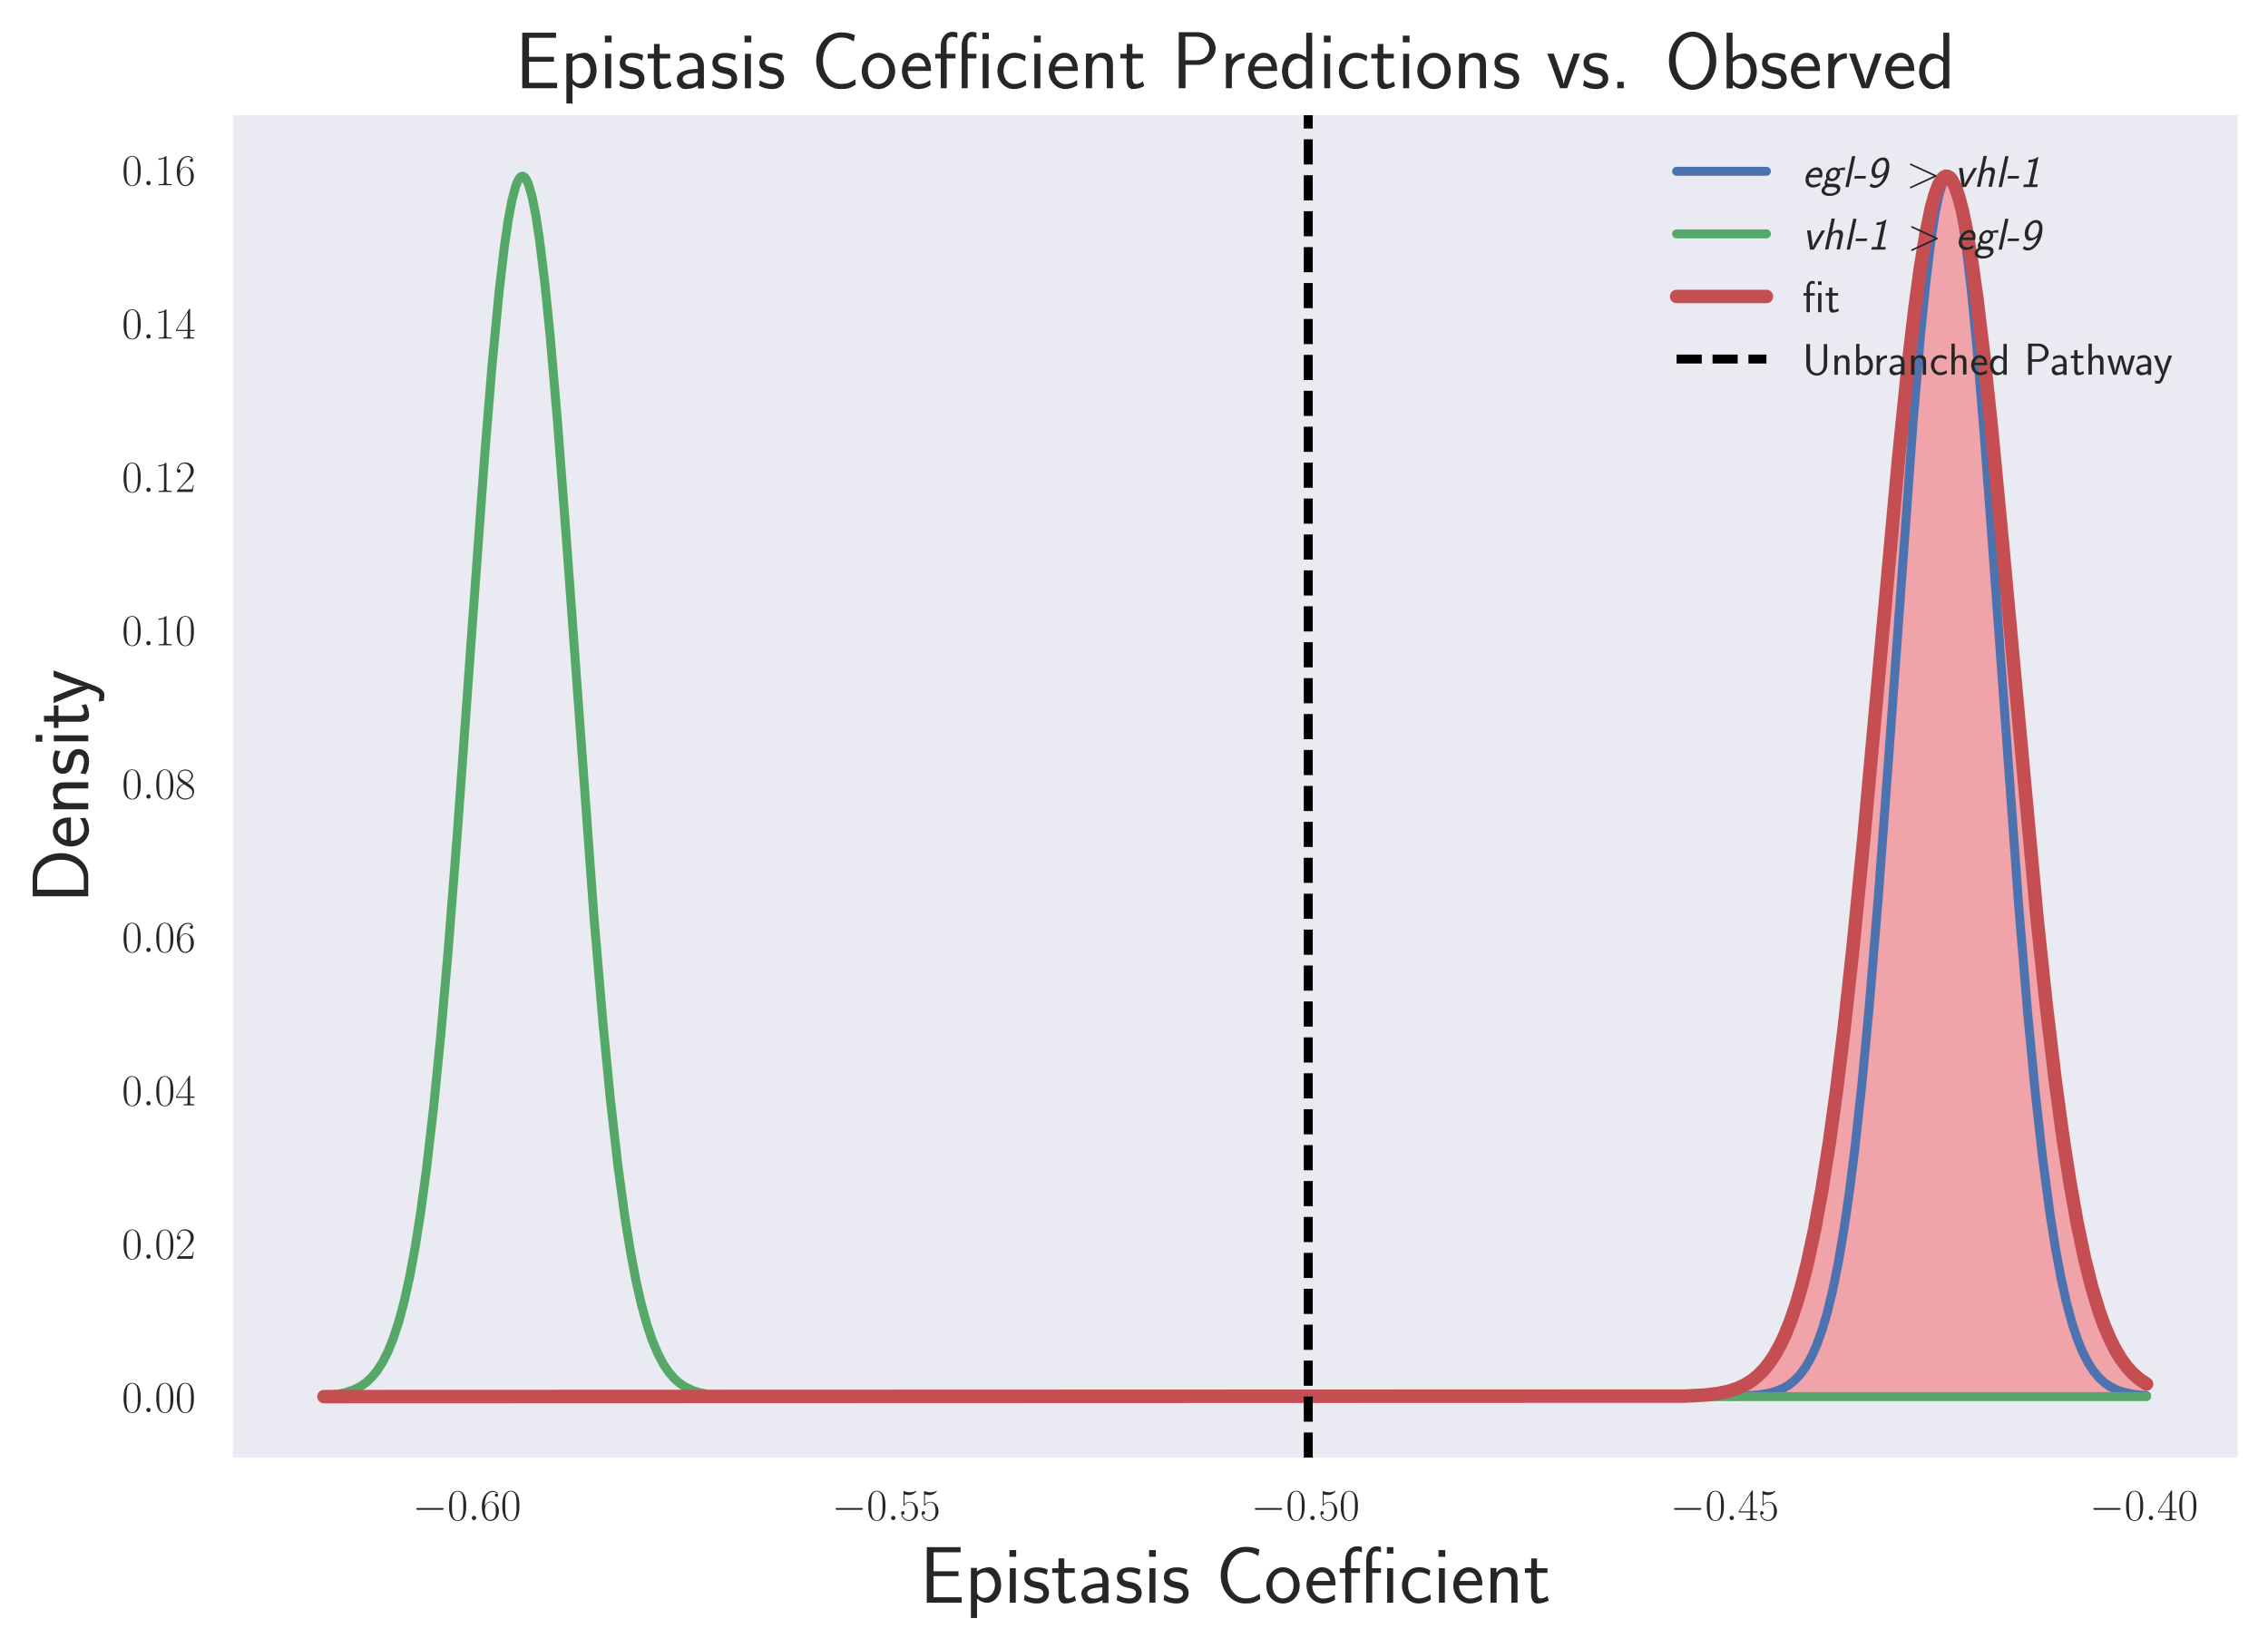 <?xml version="1.0" encoding="utf-8" standalone="no"?>
<!DOCTYPE svg PUBLIC "-//W3C//DTD SVG 1.1//EN"
  "http://www.w3.org/Graphics/SVG/1.1/DTD/svg11.dtd">
<!-- Created with matplotlib (http://matplotlib.org/) -->
<svg height="367pt" version="1.1" viewBox="0 0 505 367" width="505pt" xmlns="http://www.w3.org/2000/svg" xmlns:xlink="http://www.w3.org/1999/xlink">
 <defs>
  <style type="text/css">
*{stroke-linecap:butt;stroke-linejoin:round;}
  </style>
 </defs>
 <g id="figure_1">
  <g id="patch_1">
   <path d="M 0 367.63 
L 505.453 367.63 
L 505.453 0 
L 0 0 
z
" style="fill:#ffffff;"/>
  </g>
  <g id="axes_1">
   <g id="patch_2">
    <path d="M 51.853 324.633 
L 498.253 324.633 
L 498.253 25.653 
L 51.853 25.653 
z
" style="fill:#eaeaf2;"/>
   </g>
   <g id="matplotlib.axis_1">
    <g id="xtick_1">
     <g id="line2d_1"/>
     <g id="text_1">
      <!-- $-0.60$ -->
      <defs>
       <path d="M 65.906 23 
C 67.594 23 69.406 23 69.406 25 
C 69.406 27 67.594 27 65.906 27 
L 11.797 27 
C 10.094 27 8.297 27 8.297 25 
C 8.297 23 10.094 23 11.797 23 
z
" id="CMSY10-0"/>
       <path d="M 42 31.641 
C 42 37.75 41.906 48.125 37.703 56.109 
C 34 63.109 28.094 65.594 22.906 65.594 
C 18.094 65.594 12 63.406 8.203 56.203 
C 4.203 48.719 3.797 39.438 3.797 31.641 
C 3.797 25.953 3.906 17.281 7 9.672 
C 11.297 -0.609 19 -2 22.906 -2 
C 27.5 -2 34.5 -0.109 38.594 9.375 
C 41.594 16.281 42 24.359 42 31.641 
M 22.906 -0.406 
C 16.5 -0.406 12.703 5.078 11.297 12.688 
C 10.203 18.562 10.203 27.156 10.203 32.75 
C 10.203 40.438 10.203 46.828 11.5 52.922 
C 13.406 61.391 19 64 22.906 64 
C 27 64 32.297 61.297 34.203 53.125 
C 35.5 47.438 35.594 40.734 35.594 32.75 
C 35.594 26.25 35.594 18.266 34.406 12.375 
C 32.297 1.484 26.406 -0.406 22.906 -0.406 
" id="CMR17-48"/>
       <path d="M 18.406 4.797 
C 18.406 7.688 16 9.672 13.594 9.672 
C 10.703 9.672 8.703 7.281 8.703 4.891 
C 8.703 2 11.094 0 13.5 0 
C 16.406 0 18.406 2.391 18.406 4.797 
" id="CMMI12-58"/>
       <path d="M 10.594 34 
C 10.594 57.656 21.797 63 28.297 63 
C 30.406 63 35.5 62.641 37.5 59 
C 35.906 59 32.906 59 32.906 55.516 
C 32.906 52.828 35.094 51.922 36.5 51.922 
C 37.406 51.922 40.094 52.312 40.094 55.625 
C 40.094 61.781 35.094 65.297 28.203 65.297 
C 16.297 65.297 3.797 52.969 3.797 31 
C 3.797 3.953 15.094 -2 23.094 -2 
C 32.797 -2 42 6.672 42 20.047 
C 42 32.516 33.906 41.594 23.703 41.594 
C 17.594 41.594 13.094 37.609 10.594 30.625 
z
M 23.094 0.391 
C 10.797 0.391 10.797 18.75 10.797 22.438 
C 10.797 29.625 14.203 40 23.5 40 
C 25.203 40 30.094 40 33.406 33.125 
C 35.203 29.219 35.203 25.141 35.203 20.141 
C 35.203 14.75 35.203 10.781 33.094 6.781 
C 30.906 2.672 27.703 0.391 23.094 0.391 
" id="CMR17-54"/>
      </defs>
      <g style="fill:#262626;" transform="translate(91.873 338.552)scale(0.1 -0.1)">
       <use transform="scale(0.996)" xlink:href="#CMSY10-0"/>
       <use transform="translate(77.487 0)scale(0.996)" xlink:href="#CMR17-48"/>
       <use transform="translate(123.178 0)scale(0.996)" xlink:href="#CMMI12-58"/>
       <use transform="translate(150.275 0)scale(0.996)" xlink:href="#CMR17-54"/>
       <use transform="translate(195.966 0)scale(0.996)" xlink:href="#CMR17-48"/>
      </g>
     </g>
    </g>
    <g id="xtick_2">
     <g id="line2d_2"/>
     <g id="text_2">
      <!-- $-0.55$ -->
      <defs>
       <path d="M 11.406 57.688 
C 12.406 57.281 16.5 56 20.703 56 
C 30 56 35.094 61.109 38 64.062 
C 38 64.953 38 65.5 37.406 65.5 
C 37.297 65.5 37.094 65.5 36.297 65.047 
C 32.797 63.406 28.703 62.078 23.703 62.078 
C 20.703 62.078 16.203 62.484 11.297 64.672 
C 10.203 65.172 10 65.172 9.906 65.172 
C 9.406 65.172 9.297 65.062 9.297 63.078 
L 9.297 34.422 
C 9.297 32.641 9.297 32.141 10.297 32.141 
C 10.797 32.141 11 32.344 11.5 33.031 
C 14.703 37.516 19.094 39.406 24.094 39.406 
C 27.594 39.406 35.094 37.219 35.094 20.141 
C 35.094 16.953 35.094 11.172 32.094 6.578 
C 29.594 2.484 25.703 0.391 21.406 0.391 
C 14.797 0.391 8.094 5 6.297 12.719 
C 6.703 12.609 7.5 12.422 7.906 12.422 
C 9.203 12.422 11.703 13.125 11.703 16.219 
C 11.703 18.906 9.797 20 7.906 20 
C 5.594 20 4.094 18.594 4.094 15.797 
C 4.094 7.094 11 -2 21.594 -2 
C 31.906 -2 41.703 6.875 41.703 19.75 
C 41.703 31.719 33.906 41 24.203 41 
C 19.094 41 14.797 39.109 11.406 35.531 
z
" id="CMR17-53"/>
      </defs>
      <g style="fill:#262626;" transform="translate(185.223 338.552)scale(0.1 -0.1)">
       <use transform="scale(0.996)" xlink:href="#CMSY10-0"/>
       <use transform="translate(77.487 0)scale(0.996)" xlink:href="#CMR17-48"/>
       <use transform="translate(123.178 0)scale(0.996)" xlink:href="#CMMI12-58"/>
       <use transform="translate(150.275 0)scale(0.996)" xlink:href="#CMR17-53"/>
       <use transform="translate(195.966 0)scale(0.996)" xlink:href="#CMR17-53"/>
      </g>
     </g>
    </g>
    <g id="xtick_3">
     <g id="line2d_3"/>
     <g id="text_3">
      <!-- $-0.50$ -->
      <g style="fill:#262626;" transform="translate(278.572 338.552)scale(0.1 -0.1)">
       <use transform="scale(0.996)" xlink:href="#CMSY10-0"/>
       <use transform="translate(77.487 0)scale(0.996)" xlink:href="#CMR17-48"/>
       <use transform="translate(123.178 0)scale(0.996)" xlink:href="#CMMI12-58"/>
       <use transform="translate(150.275 0)scale(0.996)" xlink:href="#CMR17-53"/>
       <use transform="translate(195.966 0)scale(0.996)" xlink:href="#CMR17-48"/>
      </g>
     </g>
    </g>
    <g id="xtick_4">
     <g id="line2d_4"/>
     <g id="text_4">
      <!-- $-0.45$ -->
      <defs>
       <path d="M 33.594 64.406 
C 33.594 66.5 33.5 66.5 31.703 66.5 
L 2 19.594 
L 2 17 
L 27.797 17 
L 27.797 7.141 
C 27.797 3.5 27.594 2.5 20.594 2.5 
L 18.703 2.5 
L 18.703 0 
C 21.906 0 27.297 0 30.703 0 
C 34.094 0 39.5 0 42.703 0 
L 42.703 2.5 
L 40.797 2.5 
C 33.797 2.5 33.594 3.5 33.594 7.141 
L 33.594 17 
L 43.797 17 
L 43.797 19.594 
L 33.594 19.594 
z
M 28.094 57.859 
L 28.094 19.594 
L 4 19.594 
z
" id="CMR17-52"/>
      </defs>
      <g style="fill:#262626;" transform="translate(371.922 338.552)scale(0.1 -0.1)">
       <use transform="scale(0.996)" xlink:href="#CMSY10-0"/>
       <use transform="translate(77.487 0)scale(0.996)" xlink:href="#CMR17-48"/>
       <use transform="translate(123.178 0)scale(0.996)" xlink:href="#CMMI12-58"/>
       <use transform="translate(150.275 0)scale(0.996)" xlink:href="#CMR17-52"/>
       <use transform="translate(195.966 0)scale(0.996)" xlink:href="#CMR17-53"/>
      </g>
     </g>
    </g>
    <g id="xtick_5">
     <g id="line2d_5"/>
     <g id="text_5">
      <!-- $-0.40$ -->
      <g style="fill:#262626;" transform="translate(465.271 338.552)scale(0.1 -0.1)">
       <use transform="scale(0.996)" xlink:href="#CMSY10-0"/>
       <use transform="translate(77.487 0)scale(0.996)" xlink:href="#CMR17-48"/>
       <use transform="translate(123.178 0)scale(0.996)" xlink:href="#CMMI12-58"/>
       <use transform="translate(150.275 0)scale(0.996)" xlink:href="#CMR17-52"/>
       <use transform="translate(195.966 0)scale(0.996)" xlink:href="#CMR17-48"/>
      </g>
     </g>
    </g>
    <g id="text_6">
     <!-- Epistasis Coefficient -->
     <defs>
      <path d="M 30.594 6.766 
C 22.594 6.766 19 6.766 17.203 6.766 
L 17.203 32.922 
L 48.203 32.922 
L 48.203 39 
L 17.203 39 
L 17.203 62.641 
L 30.094 62.641 
C 31.297 62.641 32.5 62.641 33.703 62.641 
L 50.797 62.641 
L 50.797 69 
L 8.797 69 
L 8.797 0 
L 52.094 0 
L 52.094 6.766 
z
" id="CMSS17-69"/>
      <path d="M 15.094 5.203 
C 18.406 2.016 22.906 -0.078 27.703 -0.078 
C 37 -0.078 45 9.422 45 22.062 
C 45 33.734 39 44 30.406 44 
C 25.406 44 19.406 42.219 14.906 38.625 
L 14.906 43.203 
L 7.5 43.203 
L 7.5 -19 
L 15.094 -19 
z
M 15.094 32.812 
C 15.906 34 19.297 37.734 24.797 37.734 
C 31.797 37.734 37.406 30.625 37.406 22.062 
C 37.406 12.297 30.594 6 23.906 6 
C 21.906 6 19.797 6.484 17.797 8.172 
C 15.094 10.531 15.094 12 15.094 13.391 
z
" id="CMSS17-112"/>
      <path d="M 15.297 65.359 
L 6.906 65.359 
L 6.906 57 
L 15.297 57 
z
M 14.797 42.797 
L 7.406 42.797 
L 7.406 0 
L 14.797 0 
z
" id="CMSS17-105"/>
      <path d="M 32.203 41.047 
C 26.297 43.859 21.703 43.859 18.703 43.859 
C 11.594 43.859 3.094 41.375 3.094 31.297 
C 3.094 21.234 14.094 19.031 17.094 18.422 
C 21.703 17.531 26.797 16.531 26.797 11.562 
C 26.797 5.266 19.594 5.266 18.297 5.266 
C 14.297 5.266 8.797 6.359 3.797 9.969 
L 2.594 3.281 
C 8.297 0 13.797 -1 18.406 -1 
C 30.703 -1 33.797 6.5 33.797 12.203 
C 33.797 17.094 31 20.391 29.094 21.891 
C 25.797 24.5 24.594 24.797 16.406 26.5 
C 15 26.703 10.094 27.797 10.094 32.281 
C 10.094 38 16.406 38 17.797 38 
C 24.297 38 28.297 35.984 31 34.5 
z
" id="CMSS17-115"/>
      <path d="M 16.703 37 
L 29.703 37 
L 29.703 42.766 
L 16.703 42.766 
L 16.703 55 
L 9.594 55 
L 9.594 42.766 
L 1.703 42.766 
L 1.703 37 
L 9.406 37 
L 9.406 11.703 
C 9.406 6 10.703 -1 17.297 -1 
C 22.297 -1 26.906 0.391 31.297 2.688 
L 29.703 8.562 
C 27.297 6.469 24.406 5.266 21.297 5.266 
C 16.906 5.266 16.703 10.875 16.703 13.375 
z
" id="CMSS17-116"/>
      <path d="M 37.594 27.984 
C 37.594 37.375 30.906 43.875 21.906 43.875 
C 17.5 43.875 12.703 43.078 7.203 39.891 
L 7.797 33.359 
C 10.297 35.125 14.594 38 21.797 38 
C 26.906 38 30 34.062 30 27.844 
L 30 24 
C 14 24 4 19.344 4 11.344 
C 4 7.203 6.5 -1 14.797 -1 
C 16.297 -1 24.406 -1 30.203 3.391 
L 30.203 -0.297 
L 37.594 -0.297 
z
M 30 12.75 
C 30 10.953 30 8.562 27 6.781 
C 24.406 5.078 21.094 5.078 19.703 5.078 
C 14.703 5.078 11.297 7.984 11.297 11.625 
C 11.297 18.922 26.906 18.922 30 18.922 
z
" id="CMSS17-97"/>
      <path d="M 54.703 11.156 
C 48 6.672 44.906 5.375 36.797 5.375 
C 22.797 5.375 14.594 20.359 14.594 34.047 
C 14.594 48.625 23 63 37.203 63 
C 43.594 63 47.797 61.219 52.906 58.047 
L 54.297 65.891 
C 49.5 68.281 43.406 69.375 37.297 69.375 
C 18.094 69.375 6.203 51.812 6.203 34.047 
C 6.203 14.484 20.297 -1 36.297 -1 
C 44.906 -1 47.906 -0.297 55.297 4.375 
z
" id="CMSS17-67"/>
      <path d="M 44.203 21.188 
C 44.203 34 34.703 44 23.5 44 
C 12 44 2.703 33.703 2.703 21.188 
C 2.703 8.5 12.297 -1 23.406 -1 
C 34.797 -1 44.203 8.797 44.203 21.188 
M 23.5 5.266 
C 16.406 5.266 10.297 11.078 10.297 22 
C 10.297 33.609 17.406 37.922 23.406 37.922 
C 29.906 37.922 36.594 33.219 36.594 22 
C 36.594 10.672 30.094 5.266 23.5 5.266 
" id="CMSS17-111"/>
      <path d="M 39.094 21.516 
C 39.094 24.844 38.906 31.297 35.703 36.641 
C 32.203 42.391 26.5 44 22.203 44 
C 11.797 44 3 34.188 3 21.484 
C 3 9.094 12.094 -1 23.594 -1 
C 28.094 -1 33.594 0.297 38.594 3.875 
C 38.594 4.281 38.406 6.469 38.297 6.562 
C 38.297 6.766 38 9.844 38 10.25 
C 33.203 6.359 27.703 5.078 23.703 5.078 
C 17.297 5.078 10.406 10.422 10.094 21.516 
z
M 10.906 27 
C 12.203 32.562 16.594 37.828 22.203 37.828 
C 23.703 37.828 30.703 37.828 32.5 27 
z
" id="CMSS17-101"/>
      <path d="M 69.094 69 
L 61.094 69 
L 61.094 61.031 
L 69.094 61.031 
z
M 68.797 42.766 
L 61.406 42.766 
L 61.406 0 
L 68.797 0 
z
M 42.797 37 
L 53.703 37 
L 53.703 42.766 
L 42.594 42.766 
L 42.594 55.906 
C 42.594 61.234 45 63.938 48.203 63.938 
C 50.406 63.938 52.5 63.156 53.703 62.375 
L 53.703 69 
C 51.906 69.703 51.094 70 48.203 70 
C 40.703 70 35.406 62.422 35.406 52.75 
L 35.406 0 
L 42.797 0 
z
M 16.797 37 
L 27.703 37 
L 27.703 42.766 
L 16.594 42.766 
L 16.594 55.703 
C 16.594 62.422 20.703 63.938 23.594 63.938 
C 25.297 63.938 27.703 63.594 30 62.484 
L 30 68.906 
C 27.406 70 27 70 23.594 70 
C 15.406 70 9.406 62.484 9.406 52.594 
L 9.406 42.766 
L 2.5 42.766 
L 2.5 37 
L 9.406 37 
L 9.406 0 
L 16.797 0 
z
" id="CMSS17-14"/>
      <path d="M 38.5 39.703 
C 38.5 40.391 33.906 42.406 32.703 42.797 
C 29.406 44 25.203 44 24.094 44 
C 11.094 44 3.297 32.703 3.297 21.297 
C 3.297 9.297 12 -1 23.703 -1 
C 30.406 -1 35.203 1.188 39.094 3.781 
L 38.5 10.375 
C 34.203 7.078 29.203 5.266 23.797 5.266 
C 16 5.266 10.906 12.094 10.906 21.391 
C 10.906 28.609 14.203 37.719 24.203 37.719 
C 29.703 37.719 32.797 36.609 37.406 33.516 
z
" id="CMSS17-99"/>
      <path d="M 40.906 29.328 
C 40.906 35.672 39.406 44 28.094 44 
C 21.703 44 17.5 40.719 14.703 37.328 
L 14.703 43.094 
L 7.406 43.094 
L 7.406 0 
L 15 0 
L 15 24.359 
C 15 30.688 17.406 37.938 24.203 37.938 
C 33 37.938 33.297 32 33.297 28.578 
L 33.297 0 
L 40.906 0 
z
" id="CMSS17-110"/>
     </defs>
     <g style="fill:#262626;" transform="translate(204.784 356.942)scale(0.18 -0.18)">
      <use transform="scale(0.996)" xlink:href="#CMSS17-69"/>
      <use transform="translate(55.892 0)scale(0.996)" xlink:href="#CMSS17-112"/>
      <use transform="translate(104.097 0)scale(0.996)" xlink:href="#CMSS17-105"/>
      <use transform="translate(126.278 0)scale(0.996)" xlink:href="#CMSS17-115"/>
      <use transform="translate(162.191 0)scale(0.996)" xlink:href="#CMSS17-116"/>
      <use transform="translate(196.023 0)scale(0.996)" xlink:href="#CMSS17-97"/>
      <use transform="translate(240.945 0)scale(0.996)" xlink:href="#CMSS17-115"/>
      <use transform="translate(276.858 0)scale(0.996)" xlink:href="#CMSS17-105"/>
      <use transform="translate(299.039 0)scale(0.996)" xlink:href="#CMSS17-115"/>
      <use transform="translate(366.182 0)scale(0.996)" xlink:href="#CMSS17-67"/>
      <use transform="translate(426.037 0)scale(0.996)" xlink:href="#CMSS17-111"/>
      <use transform="translate(475.483 0)scale(0.996)" xlink:href="#CMSS17-101"/>
      <use transform="translate(517.122 0)scale(0.996)" xlink:href="#CMSS17-14"/>
      <use transform="translate(593.273 0)scale(0.996)" xlink:href="#CMSS17-99"/>
      <use transform="translate(634.912 0)scale(0.996)" xlink:href="#CMSS17-105"/>
      <use transform="translate(657.093 0)scale(0.996)" xlink:href="#CMSS17-101"/>
      <use transform="translate(698.732 0)scale(0.996)" xlink:href="#CMSS17-110"/>
      <use transform="translate(746.937 0)scale(0.996)" xlink:href="#CMSS17-116"/>
     </g>
    </g>
   </g>
   <g id="matplotlib.axis_2">
    <g id="ytick_1">
     <g id="line2d_6"/>
     <g id="text_7">
      <!-- $0.00$ -->
      <g style="fill:#262626;" transform="translate(27.141 314.503)scale(0.1 -0.1)">
       <use transform="scale(0.996)" xlink:href="#CMR17-48"/>
       <use transform="translate(45.69 0)scale(0.996)" xlink:href="#CMMI12-58"/>
       <use transform="translate(72.788 0)scale(0.996)" xlink:href="#CMR17-48"/>
       <use transform="translate(118.478 0)scale(0.996)" xlink:href="#CMR17-48"/>
      </g>
     </g>
    </g>
    <g id="ytick_2">
     <g id="line2d_7"/>
     <g id="text_8">
      <!-- $0.02$ -->
      <defs>
       <path d="M 41.703 15.453 
L 39.906 15.453 
C 38.906 8.375 38.094 7.172 37.703 6.562 
C 37.203 5.766 30 5.766 28.594 5.766 
L 9.406 5.766 
C 13 9.672 20 16.75 28.5 24.953 
C 34.594 30.734 41.703 37.531 41.703 47.422 
C 41.703 59.219 32.297 66 21.797 66 
C 10.797 66 4.094 56.312 4.094 47.344 
C 4.094 43.438 7 42.938 8.203 42.938 
C 9.203 42.938 12.203 43.547 12.203 47.031 
C 12.203 50.109 9.594 51 8.203 51 
C 7.594 51 7 50.906 6.594 50.703 
C 8.5 59.219 14.297 63.406 20.406 63.406 
C 29.094 63.406 34.797 56.516 34.797 47.422 
C 34.797 38.734 29.703 31.25 24 24.75 
L 4.094 2.281 
L 4.094 0 
L 39.297 0 
z
" id="CMR17-50"/>
      </defs>
      <g style="fill:#262626;" transform="translate(27.141 280.346)scale(0.1 -0.1)">
       <use transform="scale(0.996)" xlink:href="#CMR17-48"/>
       <use transform="translate(45.69 0)scale(0.996)" xlink:href="#CMMI12-58"/>
       <use transform="translate(72.788 0)scale(0.996)" xlink:href="#CMR17-48"/>
       <use transform="translate(118.478 0)scale(0.996)" xlink:href="#CMR17-50"/>
      </g>
     </g>
    </g>
    <g id="ytick_3">
     <g id="line2d_8"/>
     <g id="text_9">
      <!-- $0.04$ -->
      <g style="fill:#262626;" transform="translate(27.141 246.189)scale(0.1 -0.1)">
       <use transform="scale(0.996)" xlink:href="#CMR17-48"/>
       <use transform="translate(45.69 0)scale(0.996)" xlink:href="#CMMI12-58"/>
       <use transform="translate(72.788 0)scale(0.996)" xlink:href="#CMR17-48"/>
       <use transform="translate(118.478 0)scale(0.996)" xlink:href="#CMR17-52"/>
      </g>
     </g>
    </g>
    <g id="ytick_4">
     <g id="line2d_9"/>
     <g id="text_10">
      <!-- $0.06$ -->
      <g style="fill:#262626;" transform="translate(27.141 212.033)scale(0.1 -0.1)">
       <use transform="scale(0.996)" xlink:href="#CMR17-48"/>
       <use transform="translate(45.69 0)scale(0.996)" xlink:href="#CMMI12-58"/>
       <use transform="translate(72.788 0)scale(0.996)" xlink:href="#CMR17-48"/>
       <use transform="translate(118.478 0)scale(0.996)" xlink:href="#CMR17-54"/>
      </g>
     </g>
    </g>
    <g id="ytick_5">
     <g id="line2d_10"/>
     <g id="text_11">
      <!-- $0.08$ -->
      <defs>
       <path d="M 27.203 35.375 
C 33.5 38.547 39.906 43.328 39.906 50.984 
C 39.906 60.016 31.094 65.297 23 65.297 
C 13.906 65.297 5.906 58.734 5.906 49.688 
C 5.906 47.203 6.5 42.922 10.406 39.141 
C 11.406 38.156 15.594 35.172 18.297 33.281 
C 13.797 30.984 3.297 25.531 3.297 14.594 
C 3.297 4.359 13.094 -2 22.797 -2 
C 33.5 -2 42.5 5.656 42.5 15.781 
C 42.5 24.844 36.406 29.016 32.406 31.703 
z
M 14.094 44.094 
C 13.297 44.594 9.297 47.672 9.297 52.359 
C 9.297 58.422 15.594 63 22.797 63 
C 30.703 63 36.5 57.438 36.5 50.969 
C 36.5 41.703 26.094 36.422 25.594 36.422 
C 25.5 36.422 25.406 36.422 24.594 37.031 
z
M 32.5 23.734 
C 34 22.641 38.797 19.375 38.797 13.297 
C 38.797 5.953 31.406 0.391 23 0.391 
C 13.906 0.391 7 6.844 7 14.688 
C 7 22.547 13.094 29.094 20 32.188 
z
" id="CMR17-56"/>
      </defs>
      <g style="fill:#262626;" transform="translate(27.141 177.876)scale(0.1 -0.1)">
       <use transform="scale(0.996)" xlink:href="#CMR17-48"/>
       <use transform="translate(45.69 0)scale(0.996)" xlink:href="#CMMI12-58"/>
       <use transform="translate(72.788 0)scale(0.996)" xlink:href="#CMR17-48"/>
       <use transform="translate(118.478 0)scale(0.996)" xlink:href="#CMR17-56"/>
      </g>
     </g>
    </g>
    <g id="ytick_6">
     <g id="line2d_11"/>
     <g id="text_12">
      <!-- $0.10$ -->
      <defs>
       <path d="M 26.594 63.406 
C 26.594 65.5 26.5 65.5 25.094 65.5 
C 21.203 61.188 15.297 59.797 9.703 59.797 
C 9.406 59.797 8.906 59.797 8.797 59.5 
C 8.703 59.297 8.703 59.094 8.703 57 
C 11.797 57 17 57.594 21 59.984 
L 21 7.203 
C 21 3.688 20.797 2.5 12.203 2.5 
L 9.203 2.5 
L 9.203 0 
C 14 0 19 0 23.797 0 
C 28.594 0 33.594 0 38.406 0 
L 38.406 2.5 
L 35.406 2.5 
C 26.797 2.5 26.594 3.594 26.594 7.156 
z
" id="CMR17-49"/>
      </defs>
      <g style="fill:#262626;" transform="translate(27.141 143.719)scale(0.1 -0.1)">
       <use transform="scale(0.996)" xlink:href="#CMR17-48"/>
       <use transform="translate(45.69 0)scale(0.996)" xlink:href="#CMMI12-58"/>
       <use transform="translate(72.788 0)scale(0.996)" xlink:href="#CMR17-49"/>
       <use transform="translate(118.478 0)scale(0.996)" xlink:href="#CMR17-48"/>
      </g>
     </g>
    </g>
    <g id="ytick_7">
     <g id="line2d_12"/>
     <g id="text_13">
      <!-- $0.12$ -->
      <g style="fill:#262626;" transform="translate(27.141 109.563)scale(0.1 -0.1)">
       <use transform="scale(0.996)" xlink:href="#CMR17-48"/>
       <use transform="translate(45.69 0)scale(0.996)" xlink:href="#CMMI12-58"/>
       <use transform="translate(72.788 0)scale(0.996)" xlink:href="#CMR17-49"/>
       <use transform="translate(118.478 0)scale(0.996)" xlink:href="#CMR17-50"/>
      </g>
     </g>
    </g>
    <g id="ytick_8">
     <g id="line2d_13"/>
     <g id="text_14">
      <!-- $0.14$ -->
      <g style="fill:#262626;" transform="translate(27.141 75.406)scale(0.1 -0.1)">
       <use transform="scale(0.996)" xlink:href="#CMR17-48"/>
       <use transform="translate(45.69 0)scale(0.996)" xlink:href="#CMMI12-58"/>
       <use transform="translate(72.788 0)scale(0.996)" xlink:href="#CMR17-49"/>
       <use transform="translate(118.478 0)scale(0.996)" xlink:href="#CMR17-52"/>
      </g>
     </g>
    </g>
    <g id="ytick_9">
     <g id="line2d_14"/>
     <g id="text_15">
      <!-- $0.16$ -->
      <g style="fill:#262626;" transform="translate(27.141 41.25)scale(0.1 -0.1)">
       <use transform="scale(0.996)" xlink:href="#CMR17-48"/>
       <use transform="translate(45.69 0)scale(0.996)" xlink:href="#CMMI12-58"/>
       <use transform="translate(72.788 0)scale(0.996)" xlink:href="#CMR17-49"/>
       <use transform="translate(118.478 0)scale(0.996)" xlink:href="#CMR17-54"/>
      </g>
     </g>
    </g>
    <g id="text_16">
     <!-- Density -->
     <defs>
      <path d="M 8.906 69 
L 8.906 0 
L 33.5 0 
C 49.906 0 62.5 15.312 62.5 33.906 
C 62.5 53.094 49.906 69 33.5 69 
z
M 17.094 5.578 
L 17.094 63.422 
L 31.297 63.422 
C 44.703 63.422 54.297 51.203 54.297 33.906 
C 54.297 17.297 44.797 5.578 31.297 5.578 
z
" id="CMSS17-68"/>
      <path d="M 41.797 43 
L 34 43 
C 25.5 20.219 22.594 10.969 22.406 5.984 
L 22.297 5.984 
C 22 10.875 17.594 22.812 14.094 31.359 
L 9.406 43 
L 1.297 43 
L 19 0.203 
C 17.906 -2.781 16.297 -7.266 15.797 -8.266 
C 13.594 -13.828 12.094 -13.828 10.5 -13.828 
C 10.094 -13.828 6.906 -13.828 3.297 -12.641 
L 3.906 -19.203 
C 6.406 -19.703 8.906 -20 10.703 -20 
C 13.203 -20 18.203 -20 22.797 -7.766 
z
" id="CMSS17-121"/>
     </defs>
     <g style="fill:#262626;" transform="translate(19.653 201.217)rotate(-90)scale(0.18 -0.18)">
      <use transform="scale(0.996)" xlink:href="#CMSS17-68"/>
      <use transform="translate(67.543 0)scale(0.996)" xlink:href="#CMSS17-101"/>
      <use transform="translate(109.182 0)scale(0.996)" xlink:href="#CMSS17-110"/>
      <use transform="translate(157.387 0)scale(0.996)" xlink:href="#CMSS17-115"/>
      <use transform="translate(193.3 0)scale(0.996)" xlink:href="#CMSS17-105"/>
      <use transform="translate(215.481 0)scale(0.996)" xlink:href="#CMSS17-116"/>
      <use transform="translate(246.71 0)scale(0.996)" xlink:href="#CMSS17-121"/>
     </g>
    </g>
   </g>
   <g id="PolyCollection_1">
    <defs>
     <path d="M 72.144 -56.587 
L 72.144 -56.587 
L 72.55 -56.587 
L 72.956 -56.587 
L 73.362 -56.587 
L 73.769 -56.587 
L 74.175 -56.587 
L 74.581 -56.587 
L 74.987 -56.587 
L 75.393 -56.587 
L 75.8 -56.587 
L 76.206 -56.587 
L 76.612 -56.587 
L 77.018 -56.587 
L 77.425 -56.587 
L 77.831 -56.587 
L 78.237 -56.587 
L 78.643 -56.587 
L 79.05 -56.587 
L 79.456 -56.587 
L 79.862 -56.587 
L 80.268 -56.587 
L 80.674 -56.587 
L 81.081 -56.587 
L 81.487 -56.587 
L 81.893 -56.587 
L 82.299 -56.587 
L 82.706 -56.587 
L 83.112 -56.587 
L 83.518 -56.587 
L 83.924 -56.587 
L 84.33 -56.587 
L 84.737 -56.587 
L 85.143 -56.587 
L 85.549 -56.587 
L 85.955 -56.587 
L 86.362 -56.587 
L 86.768 -56.587 
L 87.174 -56.587 
L 87.58 -56.587 
L 87.986 -56.587 
L 88.393 -56.587 
L 88.799 -56.587 
L 89.205 -56.587 
L 89.611 -56.587 
L 90.018 -56.587 
L 90.424 -56.587 
L 90.83 -56.587 
L 91.236 -56.587 
L 91.642 -56.587 
L 92.049 -56.587 
L 92.455 -56.587 
L 92.861 -56.587 
L 93.267 -56.587 
L 93.674 -56.587 
L 94.08 -56.587 
L 94.486 -56.587 
L 94.892 -56.587 
L 95.298 -56.587 
L 95.705 -56.587 
L 96.111 -56.587 
L 96.517 -56.587 
L 96.923 -56.587 
L 97.33 -56.587 
L 97.736 -56.587 
L 98.142 -56.587 
L 98.548 -56.587 
L 98.954 -56.587 
L 99.361 -56.587 
L 99.767 -56.587 
L 100.173 -56.587 
L 100.579 -56.587 
L 100.986 -56.587 
L 101.392 -56.587 
L 101.798 -56.587 
L 102.204 -56.587 
L 102.611 -56.587 
L 103.017 -56.587 
L 103.423 -56.587 
L 103.829 -56.587 
L 104.235 -56.587 
L 104.642 -56.587 
L 105.048 -56.587 
L 105.454 -56.587 
L 105.86 -56.587 
L 106.267 -56.587 
L 106.673 -56.587 
L 107.079 -56.587 
L 107.485 -56.587 
L 107.891 -56.587 
L 108.298 -56.587 
L 108.704 -56.587 
L 109.11 -56.587 
L 109.516 -56.587 
L 109.923 -56.587 
L 110.329 -56.587 
L 110.735 -56.587 
L 111.141 -56.587 
L 111.547 -56.587 
L 111.954 -56.587 
L 112.36 -56.587 
L 112.766 -56.587 
L 113.172 -56.587 
L 113.579 -56.587 
L 113.985 -56.587 
L 114.391 -56.587 
L 114.797 -56.587 
L 115.203 -56.587 
L 115.61 -56.587 
L 116.016 -56.587 
L 116.422 -56.587 
L 116.828 -56.587 
L 117.235 -56.587 
L 117.641 -56.587 
L 118.047 -56.587 
L 118.453 -56.587 
L 118.859 -56.587 
L 119.266 -56.587 
L 119.672 -56.587 
L 120.078 -56.587 
L 120.484 -56.587 
L 120.891 -56.587 
L 121.297 -56.587 
L 121.703 -56.587 
L 122.109 -56.587 
L 122.516 -56.587 
L 122.922 -56.587 
L 123.328 -56.587 
L 123.734 -56.587 
L 124.14 -56.587 
L 124.547 -56.587 
L 124.953 -56.587 
L 125.359 -56.587 
L 125.765 -56.587 
L 126.172 -56.587 
L 126.578 -56.587 
L 126.984 -56.587 
L 127.39 -56.587 
L 127.796 -56.587 
L 128.203 -56.587 
L 128.609 -56.587 
L 129.015 -56.587 
L 129.421 -56.587 
L 129.828 -56.587 
L 130.234 -56.587 
L 130.64 -56.587 
L 131.046 -56.587 
L 131.452 -56.587 
L 131.859 -56.587 
L 132.265 -56.587 
L 132.671 -56.587 
L 133.077 -56.587 
L 133.484 -56.587 
L 133.89 -56.587 
L 134.296 -56.587 
L 134.702 -56.587 
L 135.108 -56.587 
L 135.515 -56.587 
L 135.921 -56.587 
L 136.327 -56.587 
L 136.733 -56.587 
L 137.14 -56.587 
L 137.546 -56.587 
L 137.952 -56.587 
L 138.358 -56.587 
L 138.764 -56.587 
L 139.171 -56.587 
L 139.577 -56.587 
L 139.983 -56.587 
L 140.389 -56.587 
L 140.796 -56.587 
L 141.202 -56.587 
L 141.608 -56.587 
L 142.014 -56.587 
L 142.421 -56.587 
L 142.827 -56.587 
L 143.233 -56.587 
L 143.639 -56.587 
L 144.045 -56.587 
L 144.452 -56.587 
L 144.858 -56.587 
L 145.264 -56.587 
L 145.67 -56.587 
L 146.077 -56.587 
L 146.483 -56.587 
L 146.889 -56.587 
L 147.295 -56.587 
L 147.701 -56.587 
L 148.108 -56.587 
L 148.514 -56.587 
L 148.92 -56.587 
L 149.326 -56.587 
L 149.733 -56.587 
L 150.139 -56.587 
L 150.545 -56.587 
L 150.951 -56.587 
L 151.357 -56.587 
L 151.764 -56.587 
L 152.17 -56.587 
L 152.576 -56.587 
L 152.982 -56.587 
L 153.389 -56.587 
L 153.795 -56.587 
L 154.201 -56.587 
L 154.607 -56.587 
L 155.013 -56.587 
L 155.42 -56.587 
L 155.826 -56.587 
L 156.232 -56.587 
L 156.638 -56.587 
L 157.045 -56.587 
L 157.451 -56.587 
L 157.857 -56.587 
L 158.263 -56.587 
L 158.669 -56.587 
L 159.076 -56.587 
L 159.482 -56.587 
L 159.888 -56.587 
L 160.294 -56.587 
L 160.701 -56.587 
L 161.107 -56.587 
L 161.513 -56.587 
L 161.919 -56.587 
L 162.326 -56.587 
L 162.732 -56.587 
L 163.138 -56.587 
L 163.544 -56.587 
L 163.95 -56.587 
L 164.357 -56.587 
L 164.763 -56.587 
L 165.169 -56.587 
L 165.575 -56.587 
L 165.982 -56.587 
L 166.388 -56.587 
L 166.794 -56.587 
L 167.2 -56.587 
L 167.606 -56.587 
L 168.013 -56.587 
L 168.419 -56.587 
L 168.825 -56.587 
L 169.231 -56.587 
L 169.638 -56.587 
L 170.044 -56.587 
L 170.45 -56.587 
L 170.856 -56.587 
L 171.262 -56.587 
L 171.669 -56.587 
L 172.075 -56.587 
L 172.481 -56.587 
L 172.887 -56.587 
L 173.294 -56.587 
L 173.7 -56.587 
L 174.106 -56.587 
L 174.512 -56.587 
L 174.918 -56.587 
L 175.325 -56.587 
L 175.731 -56.587 
L 176.137 -56.587 
L 176.543 -56.587 
L 176.95 -56.587 
L 177.356 -56.587 
L 177.762 -56.587 
L 178.168 -56.587 
L 178.574 -56.587 
L 178.981 -56.587 
L 179.387 -56.587 
L 179.793 -56.587 
L 180.199 -56.587 
L 180.606 -56.587 
L 181.012 -56.587 
L 181.418 -56.587 
L 181.824 -56.587 
L 182.231 -56.587 
L 182.637 -56.587 
L 183.043 -56.587 
L 183.449 -56.587 
L 183.855 -56.587 
L 184.262 -56.587 
L 184.668 -56.587 
L 185.074 -56.587 
L 185.48 -56.587 
L 185.887 -56.587 
L 186.293 -56.587 
L 186.699 -56.587 
L 187.105 -56.587 
L 187.511 -56.587 
L 187.918 -56.587 
L 188.324 -56.587 
L 188.73 -56.587 
L 189.136 -56.587 
L 189.543 -56.587 
L 189.949 -56.587 
L 190.355 -56.587 
L 190.761 -56.587 
L 191.167 -56.587 
L 191.574 -56.587 
L 191.98 -56.587 
L 192.386 -56.587 
L 192.792 -56.587 
L 193.199 -56.587 
L 193.605 -56.587 
L 194.011 -56.587 
L 194.417 -56.587 
L 194.823 -56.587 
L 195.23 -56.587 
L 195.636 -56.587 
L 196.042 -56.587 
L 196.448 -56.587 
L 196.855 -56.587 
L 197.261 -56.587 
L 197.667 -56.587 
L 198.073 -56.587 
L 198.479 -56.587 
L 198.886 -56.587 
L 199.292 -56.587 
L 199.698 -56.587 
L 200.104 -56.587 
L 200.511 -56.587 
L 200.917 -56.587 
L 201.323 -56.587 
L 201.729 -56.587 
L 202.135 -56.587 
L 202.542 -56.587 
L 202.948 -56.587 
L 203.354 -56.587 
L 203.76 -56.587 
L 204.167 -56.587 
L 204.573 -56.587 
L 204.979 -56.587 
L 205.385 -56.587 
L 205.792 -56.587 
L 206.198 -56.587 
L 206.604 -56.587 
L 207.01 -56.587 
L 207.416 -56.587 
L 207.823 -56.587 
L 208.229 -56.587 
L 208.635 -56.587 
L 209.041 -56.587 
L 209.448 -56.587 
L 209.854 -56.587 
L 210.26 -56.587 
L 210.666 -56.587 
L 211.072 -56.587 
L 211.479 -56.587 
L 211.885 -56.587 
L 212.291 -56.587 
L 212.697 -56.587 
L 213.104 -56.587 
L 213.51 -56.587 
L 213.916 -56.587 
L 214.322 -56.587 
L 214.728 -56.587 
L 215.135 -56.587 
L 215.541 -56.587 
L 215.947 -56.587 
L 216.353 -56.587 
L 216.76 -56.587 
L 217.166 -56.587 
L 217.572 -56.587 
L 217.978 -56.587 
L 218.384 -56.587 
L 218.791 -56.587 
L 219.197 -56.587 
L 219.603 -56.587 
L 220.009 -56.587 
L 220.416 -56.587 
L 220.822 -56.587 
L 221.228 -56.587 
L 221.634 -56.587 
L 222.04 -56.587 
L 222.447 -56.587 
L 222.853 -56.587 
L 223.259 -56.587 
L 223.665 -56.587 
L 224.072 -56.587 
L 224.478 -56.587 
L 224.884 -56.587 
L 225.29 -56.587 
L 225.697 -56.587 
L 226.103 -56.587 
L 226.509 -56.587 
L 226.915 -56.587 
L 227.321 -56.587 
L 227.728 -56.587 
L 228.134 -56.587 
L 228.54 -56.587 
L 228.946 -56.587 
L 229.353 -56.587 
L 229.759 -56.587 
L 230.165 -56.587 
L 230.571 -56.587 
L 230.977 -56.587 
L 231.384 -56.587 
L 231.79 -56.587 
L 232.196 -56.587 
L 232.602 -56.587 
L 233.009 -56.587 
L 233.415 -56.587 
L 233.821 -56.587 
L 234.227 -56.587 
L 234.633 -56.587 
L 235.04 -56.587 
L 235.446 -56.587 
L 235.852 -56.587 
L 236.258 -56.587 
L 236.665 -56.587 
L 237.071 -56.587 
L 237.477 -56.587 
L 237.883 -56.587 
L 238.289 -56.587 
L 238.696 -56.587 
L 239.102 -56.587 
L 239.508 -56.587 
L 239.914 -56.587 
L 240.321 -56.587 
L 240.727 -56.587 
L 241.133 -56.587 
L 241.539 -56.587 
L 241.945 -56.587 
L 242.352 -56.587 
L 242.758 -56.587 
L 243.164 -56.587 
L 243.57 -56.587 
L 243.977 -56.587 
L 244.383 -56.587 
L 244.789 -56.587 
L 245.195 -56.587 
L 245.602 -56.587 
L 246.008 -56.587 
L 246.414 -56.587 
L 246.82 -56.587 
L 247.226 -56.587 
L 247.633 -56.587 
L 248.039 -56.587 
L 248.445 -56.587 
L 248.851 -56.587 
L 249.258 -56.587 
L 249.664 -56.587 
L 250.07 -56.587 
L 250.476 -56.587 
L 250.882 -56.587 
L 251.289 -56.587 
L 251.695 -56.587 
L 252.101 -56.587 
L 252.507 -56.587 
L 252.914 -56.587 
L 253.32 -56.587 
L 253.726 -56.587 
L 254.132 -56.587 
L 254.538 -56.587 
L 254.945 -56.587 
L 255.351 -56.587 
L 255.757 -56.587 
L 256.163 -56.587 
L 256.57 -56.587 
L 256.976 -56.587 
L 257.382 -56.587 
L 257.788 -56.587 
L 258.194 -56.587 
L 258.601 -56.587 
L 259.007 -56.587 
L 259.413 -56.587 
L 259.819 -56.587 
L 260.226 -56.587 
L 260.632 -56.587 
L 261.038 -56.587 
L 261.444 -56.587 
L 261.85 -56.587 
L 262.257 -56.587 
L 262.663 -56.587 
L 263.069 -56.587 
L 263.475 -56.587 
L 263.882 -56.587 
L 264.288 -56.587 
L 264.694 -56.587 
L 265.1 -56.587 
L 265.507 -56.587 
L 265.913 -56.587 
L 266.319 -56.587 
L 266.725 -56.587 
L 267.131 -56.587 
L 267.538 -56.587 
L 267.944 -56.587 
L 268.35 -56.587 
L 268.756 -56.587 
L 269.163 -56.587 
L 269.569 -56.587 
L 269.975 -56.587 
L 270.381 -56.587 
L 270.787 -56.587 
L 271.194 -56.587 
L 271.6 -56.587 
L 272.006 -56.587 
L 272.412 -56.587 
L 272.819 -56.587 
L 273.225 -56.587 
L 273.631 -56.587 
L 274.037 -56.587 
L 274.443 -56.587 
L 274.85 -56.587 
L 275.256 -56.587 
L 275.662 -56.587 
L 276.068 -56.587 
L 276.475 -56.587 
L 276.881 -56.587 
L 277.287 -56.587 
L 277.693 -56.587 
L 278.099 -56.587 
L 278.506 -56.587 
L 278.912 -56.587 
L 279.318 -56.587 
L 279.724 -56.587 
L 280.131 -56.587 
L 280.537 -56.587 
L 280.943 -56.587 
L 281.349 -56.587 
L 281.755 -56.587 
L 282.162 -56.587 
L 282.568 -56.587 
L 282.974 -56.587 
L 283.38 -56.587 
L 283.787 -56.587 
L 284.193 -56.587 
L 284.599 -56.587 
L 285.005 -56.587 
L 285.412 -56.587 
L 285.818 -56.587 
L 286.224 -56.587 
L 286.63 -56.587 
L 287.036 -56.587 
L 287.443 -56.587 
L 287.849 -56.587 
L 288.255 -56.587 
L 288.661 -56.587 
L 289.068 -56.587 
L 289.474 -56.587 
L 289.88 -56.587 
L 290.286 -56.587 
L 290.692 -56.587 
L 291.099 -56.587 
L 291.505 -56.587 
L 291.911 -56.587 
L 292.317 -56.587 
L 292.724 -56.587 
L 293.13 -56.587 
L 293.536 -56.587 
L 293.942 -56.587 
L 294.348 -56.587 
L 294.755 -56.587 
L 295.161 -56.587 
L 295.567 -56.587 
L 295.973 -56.587 
L 296.38 -56.587 
L 296.786 -56.587 
L 297.192 -56.587 
L 297.598 -56.587 
L 298.004 -56.587 
L 298.411 -56.587 
L 298.817 -56.587 
L 299.223 -56.587 
L 299.629 -56.587 
L 300.036 -56.587 
L 300.442 -56.587 
L 300.848 -56.587 
L 301.254 -56.587 
L 301.66 -56.587 
L 302.067 -56.587 
L 302.473 -56.587 
L 302.879 -56.587 
L 303.285 -56.587 
L 303.692 -56.587 
L 304.098 -56.587 
L 304.504 -56.587 
L 304.91 -56.587 
L 305.316 -56.587 
L 305.723 -56.587 
L 306.129 -56.587 
L 306.535 -56.587 
L 306.941 -56.587 
L 307.348 -56.587 
L 307.754 -56.587 
L 308.16 -56.587 
L 308.566 -56.587 
L 308.973 -56.587 
L 309.379 -56.587 
L 309.785 -56.587 
L 310.191 -56.587 
L 310.597 -56.587 
L 311.004 -56.587 
L 311.41 -56.587 
L 311.816 -56.587 
L 312.222 -56.587 
L 312.629 -56.587 
L 313.035 -56.587 
L 313.441 -56.587 
L 313.847 -56.587 
L 314.253 -56.587 
L 314.66 -56.587 
L 315.066 -56.587 
L 315.472 -56.587 
L 315.878 -56.587 
L 316.285 -56.587 
L 316.691 -56.587 
L 317.097 -56.587 
L 317.503 -56.587 
L 317.909 -56.587 
L 318.316 -56.587 
L 318.722 -56.587 
L 319.128 -56.587 
L 319.534 -56.587 
L 319.941 -56.587 
L 320.347 -56.587 
L 320.753 -56.587 
L 321.159 -56.587 
L 321.565 -56.587 
L 321.972 -56.587 
L 322.378 -56.587 
L 322.784 -56.587 
L 323.19 -56.587 
L 323.597 -56.587 
L 324.003 -56.587 
L 324.409 -56.587 
L 324.815 -56.587 
L 325.221 -56.587 
L 325.628 -56.587 
L 326.034 -56.587 
L 326.44 -56.587 
L 326.846 -56.587 
L 327.253 -56.587 
L 327.659 -56.587 
L 328.065 -56.587 
L 328.471 -56.587 
L 328.878 -56.587 
L 329.284 -56.587 
L 329.69 -56.587 
L 330.096 -56.587 
L 330.502 -56.587 
L 330.909 -56.587 
L 331.315 -56.587 
L 331.721 -56.587 
L 332.127 -56.587 
L 332.534 -56.587 
L 332.94 -56.587 
L 333.346 -56.587 
L 333.752 -56.587 
L 334.158 -56.587 
L 334.565 -56.587 
L 334.971 -56.587 
L 335.377 -56.587 
L 335.783 -56.587 
L 336.19 -56.587 
L 336.596 -56.587 
L 337.002 -56.587 
L 337.408 -56.587 
L 337.814 -56.587 
L 338.221 -56.587 
L 338.627 -56.587 
L 339.033 -56.587 
L 339.439 -56.587 
L 339.846 -56.587 
L 340.252 -56.587 
L 340.658 -56.587 
L 341.064 -56.587 
L 341.47 -56.587 
L 341.877 -56.587 
L 342.283 -56.587 
L 342.689 -56.587 
L 343.095 -56.587 
L 343.502 -56.587 
L 343.908 -56.587 
L 344.314 -56.587 
L 344.72 -56.587 
L 345.126 -56.587 
L 345.533 -56.587 
L 345.939 -56.587 
L 346.345 -56.587 
L 346.751 -56.587 
L 347.158 -56.587 
L 347.564 -56.587 
L 347.97 -56.587 
L 348.376 -56.587 
L 348.783 -56.587 
L 349.189 -56.587 
L 349.595 -56.587 
L 350.001 -56.587 
L 350.407 -56.587 
L 350.814 -56.587 
L 351.22 -56.587 
L 351.626 -56.587 
L 352.032 -56.587 
L 352.439 -56.587 
L 352.845 -56.587 
L 353.251 -56.587 
L 353.657 -56.587 
L 354.063 -56.587 
L 354.47 -56.587 
L 354.876 -56.587 
L 355.282 -56.587 
L 355.688 -56.587 
L 356.095 -56.587 
L 356.501 -56.587 
L 356.907 -56.587 
L 357.313 -56.587 
L 357.719 -56.587 
L 358.126 -56.587 
L 358.532 -56.587 
L 358.938 -56.587 
L 359.344 -56.587 
L 359.751 -56.587 
L 360.157 -56.587 
L 360.563 -56.587 
L 360.969 -56.587 
L 361.375 -56.587 
L 361.782 -56.587 
L 362.188 -56.587 
L 362.594 -56.587 
L 363 -56.587 
L 363.407 -56.587 
L 363.813 -56.587 
L 364.219 -56.587 
L 364.625 -56.587 
L 365.031 -56.587 
L 365.438 -56.587 
L 365.844 -56.587 
L 366.25 -56.587 
L 366.656 -56.587 
L 367.063 -56.587 
L 367.469 -56.587 
L 367.875 -56.587 
L 368.281 -56.587 
L 368.688 -56.587 
L 369.094 -56.587 
L 369.5 -56.587 
L 369.906 -56.587 
L 370.312 -56.587 
L 370.719 -56.587 
L 371.125 -56.587 
L 371.531 -56.587 
L 371.937 -56.587 
L 372.344 -56.587 
L 372.75 -56.587 
L 373.156 -56.587 
L 373.562 -56.587 
L 373.968 -56.587 
L 374.375 -56.587 
L 374.781 -56.587 
L 375.187 -56.587 
L 375.593 -56.587 
L 376 -56.587 
L 376.406 -56.587 
L 376.812 -56.587 
L 377.218 -56.587 
L 377.624 -56.587 
L 378.031 -56.587 
L 378.437 -56.587 
L 378.843 -56.587 
L 379.249 -56.587 
L 379.656 -56.587 
L 380.062 -56.587 
L 380.468 -56.587 
L 380.874 -56.587 
L 381.28 -56.587 
L 381.687 -56.587 
L 382.093 -56.587 
L 382.499 -56.587 
L 382.905 -56.587 
L 383.312 -56.587 
L 383.718 -56.587 
L 384.124 -56.587 
L 384.53 -56.587 
L 384.936 -56.587 
L 385.343 -56.587 
L 385.749 -56.587 
L 386.155 -56.587 
L 386.561 -56.587 
L 386.968 -56.587 
L 387.374 -56.587 
L 387.78 -56.587 
L 388.186 -56.587 
L 388.592 -56.587 
L 388.999 -56.587 
L 389.405 -56.587 
L 389.811 -56.587 
L 390.217 -56.587 
L 390.624 -56.587 
L 391.03 -56.587 
L 391.436 -56.587 
L 391.842 -56.587 
L 392.249 -56.587 
L 392.655 -56.587 
L 393.061 -56.587 
L 393.467 -56.587 
L 393.873 -56.587 
L 394.28 -56.587 
L 394.686 -56.587 
L 395.092 -56.587 
L 395.498 -56.587 
L 395.905 -56.587 
L 396.311 -56.587 
L 396.717 -56.587 
L 397.123 -56.587 
L 397.529 -56.587 
L 397.936 -56.587 
L 398.342 -56.587 
L 398.748 -56.587 
L 399.154 -56.587 
L 399.561 -56.587 
L 399.967 -56.587 
L 400.373 -56.587 
L 400.779 -56.587 
L 401.185 -56.587 
L 401.592 -56.587 
L 401.998 -56.587 
L 402.404 -56.587 
L 402.81 -56.587 
L 403.217 -56.587 
L 403.623 -56.587 
L 404.029 -56.587 
L 404.435 -56.587 
L 404.841 -56.587 
L 405.248 -56.587 
L 405.654 -56.587 
L 406.06 -56.587 
L 406.466 -56.587 
L 406.873 -56.587 
L 407.279 -56.587 
L 407.685 -56.587 
L 408.091 -56.587 
L 408.497 -56.587 
L 408.904 -56.587 
L 409.31 -56.587 
L 409.716 -56.587 
L 410.122 -56.587 
L 410.529 -56.587 
L 410.935 -56.587 
L 411.341 -56.587 
L 411.747 -56.587 
L 412.154 -56.587 
L 412.56 -56.587 
L 412.966 -56.587 
L 413.372 -56.587 
L 413.778 -56.587 
L 414.185 -56.587 
L 414.591 -56.587 
L 414.997 -56.587 
L 415.403 -56.587 
L 415.81 -56.587 
L 416.216 -56.587 
L 416.622 -56.587 
L 417.028 -56.587 
L 417.434 -56.587 
L 417.841 -56.587 
L 418.247 -56.587 
L 418.653 -56.587 
L 419.059 -56.587 
L 419.466 -56.587 
L 419.872 -56.587 
L 420.278 -56.587 
L 420.684 -56.587 
L 421.09 -56.587 
L 421.497 -56.587 
L 421.903 -56.587 
L 422.309 -56.587 
L 422.715 -56.587 
L 423.122 -56.587 
L 423.528 -56.587 
L 423.934 -56.587 
L 424.34 -56.587 
L 424.746 -56.587 
L 425.153 -56.587 
L 425.559 -56.587 
L 425.965 -56.587 
L 426.371 -56.587 
L 426.778 -56.587 
L 427.184 -56.587 
L 427.59 -56.587 
L 427.996 -56.587 
L 428.402 -56.587 
L 428.809 -56.587 
L 429.215 -56.587 
L 429.621 -56.587 
L 430.027 -56.587 
L 430.434 -56.587 
L 430.84 -56.587 
L 431.246 -56.587 
L 431.652 -56.587 
L 432.059 -56.587 
L 432.465 -56.587 
L 432.871 -56.587 
L 433.277 -56.587 
L 433.683 -56.587 
L 434.09 -56.587 
L 434.496 -56.587 
L 434.902 -56.587 
L 435.308 -56.587 
L 435.715 -56.587 
L 436.121 -56.587 
L 436.527 -56.587 
L 436.933 -56.587 
L 437.339 -56.587 
L 437.746 -56.587 
L 438.152 -56.587 
L 438.558 -56.587 
L 438.964 -56.587 
L 439.371 -56.587 
L 439.777 -56.587 
L 440.183 -56.587 
L 440.589 -56.587 
L 440.995 -56.587 
L 441.402 -56.587 
L 441.808 -56.587 
L 442.214 -56.587 
L 442.62 -56.587 
L 443.027 -56.587 
L 443.433 -56.587 
L 443.839 -56.587 
L 444.245 -56.587 
L 444.651 -56.587 
L 445.058 -56.587 
L 445.464 -56.587 
L 445.87 -56.587 
L 446.276 -56.587 
L 446.683 -56.587 
L 447.089 -56.587 
L 447.495 -56.587 
L 447.901 -56.587 
L 448.307 -56.587 
L 448.714 -56.587 
L 449.12 -56.587 
L 449.526 -56.587 
L 449.932 -56.587 
L 450.339 -56.587 
L 450.745 -56.587 
L 451.151 -56.587 
L 451.557 -56.587 
L 451.964 -56.587 
L 452.37 -56.587 
L 452.776 -56.587 
L 453.182 -56.587 
L 453.588 -56.587 
L 453.995 -56.587 
L 454.401 -56.587 
L 454.807 -56.587 
L 455.213 -56.587 
L 455.62 -56.587 
L 456.026 -56.587 
L 456.432 -56.587 
L 456.838 -56.587 
L 457.244 -56.587 
L 457.651 -56.587 
L 458.057 -56.587 
L 458.463 -56.587 
L 458.869 -56.587 
L 459.276 -56.587 
L 459.682 -56.587 
L 460.088 -56.587 
L 460.494 -56.587 
L 460.9 -56.587 
L 461.307 -56.587 
L 461.713 -56.587 
L 462.119 -56.587 
L 462.525 -56.587 
L 462.932 -56.587 
L 463.338 -56.587 
L 463.744 -56.587 
L 464.15 -56.587 
L 464.556 -56.587 
L 464.963 -56.587 
L 465.369 -56.587 
L 465.775 -56.587 
L 466.181 -56.587 
L 466.588 -56.587 
L 466.994 -56.587 
L 467.4 -56.587 
L 467.806 -56.587 
L 468.212 -56.587 
L 468.619 -56.587 
L 469.025 -56.587 
L 469.431 -56.587 
L 469.837 -56.587 
L 470.244 -56.587 
L 470.65 -56.587 
L 471.056 -56.587 
L 471.462 -56.587 
L 471.869 -56.587 
L 472.275 -56.587 
L 472.681 -56.587 
L 473.087 -56.587 
L 473.493 -56.587 
L 473.9 -56.587 
L 474.306 -56.587 
L 474.712 -56.587 
L 475.118 -56.587 
L 475.525 -56.587 
L 475.931 -56.587 
L 476.337 -56.587 
L 476.743 -56.587 
L 477.149 -56.587 
L 477.556 -56.587 
L 477.962 -56.587 
L 477.962 -59.392 
L 477.962 -59.392 
L 477.556 -59.635 
L 477.149 -59.896 
L 476.743 -60.177 
L 476.337 -60.479 
L 475.931 -60.803 
L 475.525 -61.151 
L 475.118 -61.524 
L 474.712 -61.923 
L 474.306 -62.35 
L 473.9 -62.806 
L 473.493 -63.293 
L 473.087 -63.813 
L 472.681 -64.368 
L 472.275 -64.958 
L 471.869 -65.587 
L 471.462 -66.255 
L 471.056 -66.965 
L 470.65 -67.719 
L 470.244 -68.518 
L 469.837 -69.365 
L 469.431 -70.262 
L 469.025 -71.211 
L 468.619 -72.213 
L 468.212 -73.272 
L 467.806 -74.388 
L 467.4 -75.565 
L 466.994 -76.805 
L 466.588 -78.109 
L 466.181 -79.48 
L 465.775 -80.919 
L 465.369 -82.429 
L 464.963 -84.013 
L 464.556 -85.671 
L 464.15 -87.406 
L 463.744 -89.219 
L 463.338 -91.113 
L 462.932 -93.089 
L 462.525 -95.149 
L 462.119 -97.294 
L 461.713 -99.525 
L 461.307 -101.845 
L 460.9 -104.253 
L 460.494 -106.752 
L 460.088 -109.341 
L 459.682 -112.022 
L 459.276 -114.795 
L 458.869 -117.66 
L 458.463 -120.617 
L 458.057 -123.667 
L 457.651 -126.808 
L 457.244 -130.04 
L 456.838 -133.363 
L 456.432 -136.775 
L 456.026 -140.275 
L 455.62 -143.861 
L 455.213 -147.531 
L 454.807 -151.284 
L 454.401 -155.117 
L 453.995 -159.027 
L 453.588 -163.011 
L 453.182 -167.066 
L 452.776 -171.189 
L 452.37 -175.374 
L 451.964 -179.619 
L 451.557 -183.919 
L 451.151 -188.269 
L 450.745 -192.663 
L 450.339 -197.098 
L 449.932 -201.566 
L 449.526 -206.063 
L 449.12 -210.582 
L 448.714 -215.117 
L 448.307 -219.662 
L 447.901 -224.209 
L 447.495 -228.752 
L 447.089 -233.284 
L 446.683 -237.797 
L 446.276 -242.284 
L 445.87 -246.737 
L 445.464 -251.149 
L 445.058 -255.512 
L 444.651 -259.818 
L 444.245 -264.059 
L 443.839 -268.228 
L 443.433 -272.316 
L 443.027 -276.316 
L 442.62 -280.22 
L 442.214 -284.02 
L 441.808 -287.709 
L 441.402 -291.279 
L 440.995 -294.723 
L 440.589 -298.033 
L 440.183 -301.204 
L 439.777 -304.227 
L 439.371 -307.098 
L 438.964 -309.809 
L 438.558 -312.354 
L 438.152 -314.729 
L 437.746 -316.927 
L 437.339 -318.945 
L 436.933 -320.777 
L 436.527 -322.419 
L 436.121 -323.868 
L 435.715 -325.121 
L 435.308 -326.174 
L 434.902 -327.026 
L 434.496 -327.674 
L 434.09 -328.117 
L 433.683 -328.354 
L 433.277 -328.384 
L 432.871 -328.207 
L 432.465 -327.824 
L 432.059 -327.236 
L 431.652 -326.443 
L 431.246 -325.448 
L 430.84 -324.253 
L 430.434 -322.86 
L 430.027 -321.274 
L 429.621 -319.497 
L 429.215 -317.533 
L 428.809 -315.386 
L 428.402 -313.062 
L 427.996 -310.566 
L 427.59 -307.903 
L 427.184 -305.078 
L 426.778 -302.098 
L 426.371 -298.97 
L 425.965 -295.699 
L 425.559 -292.294 
L 425.153 -288.759 
L 424.746 -285.104 
L 424.34 -281.336 
L 423.934 -277.461 
L 423.528 -273.488 
L 423.122 -269.425 
L 422.715 -265.279 
L 422.309 -261.058 
L 421.903 -256.77 
L 421.497 -252.423 
L 421.09 -248.024 
L 420.684 -243.582 
L 420.278 -239.104 
L 419.872 -234.598 
L 419.466 -230.071 
L 419.059 -225.531 
L 418.653 -220.984 
L 418.247 -216.438 
L 417.841 -211.9 
L 417.434 -207.375 
L 417.028 -202.871 
L 416.622 -198.394 
L 416.216 -193.949 
L 415.81 -189.542 
L 415.403 -185.179 
L 414.997 -180.864 
L 414.591 -176.603 
L 414.185 -172.399 
L 413.778 -168.258 
L 413.372 -164.183 
L 412.966 -160.178 
L 412.56 -156.246 
L 412.154 -152.391 
L 411.747 -148.614 
L 411.341 -144.92 
L 410.935 -141.309 
L 410.529 -137.783 
L 410.122 -134.346 
L 409.716 -130.997 
L 409.31 -127.738 
L 408.904 -124.571 
L 408.497 -121.494 
L 408.091 -118.51 
L 407.685 -115.619 
L 407.279 -112.819 
L 406.873 -110.111 
L 406.466 -107.496 
L 406.06 -104.971 
L 405.654 -102.536 
L 405.248 -100.191 
L 404.841 -97.934 
L 404.435 -95.764 
L 404.029 -93.679 
L 403.623 -91.679 
L 403.217 -89.761 
L 402.81 -87.925 
L 402.404 -86.167 
L 401.998 -84.487 
L 401.592 -82.882 
L 401.185 -81.351 
L 400.779 -79.891 
L 400.373 -78.501 
L 399.967 -77.177 
L 399.561 -75.919 
L 399.154 -74.724 
L 398.748 -73.59 
L 398.342 -72.515 
L 397.936 -71.497 
L 397.529 -70.532 
L 397.123 -69.621 
L 396.717 -68.759 
L 396.311 -67.946 
L 395.905 -67.18 
L 395.498 -66.457 
L 395.092 -65.777 
L 394.686 -65.137 
L 394.28 -64.535 
L 393.873 -63.971 
L 393.467 -63.441 
L 393.061 -62.944 
L 392.655 -62.479 
L 392.249 -62.044 
L 391.842 -61.637 
L 391.436 -61.257 
L 391.03 -60.902 
L 390.624 -60.571 
L 390.217 -60.263 
L 389.811 -59.976 
L 389.405 -59.709 
L 388.999 -59.461 
L 388.592 -59.23 
L 388.186 -59.016 
L 387.78 -58.818 
L 387.374 -58.635 
L 386.968 -58.465 
L 386.561 -58.308 
L 386.155 -58.162 
L 385.749 -58.028 
L 385.343 -57.905 
L 384.936 -57.791 
L 384.53 -57.686 
L 384.124 -57.589 
L 383.718 -57.501 
L 383.312 -57.419 
L 382.905 -57.344 
L 382.499 -57.276 
L 382.093 -57.213 
L 381.687 -57.155 
L 381.28 -57.103 
L 380.874 -57.054 
L 380.468 -57.01 
L 380.062 -56.97 
L 379.656 -56.934 
L 379.249 -56.9 
L 378.843 -56.87 
L 378.437 -56.842 
L 378.031 -56.817 
L 377.624 -56.795 
L 377.218 -56.774 
L 376.812 -56.755 
L 376.406 -56.738 
L 376 -56.723 
L 375.593 -56.709 
L 375.187 -56.696 
L 374.781 -56.685 
L 374.375 -56.675 
L 373.968 -56.666 
L 373.562 -56.657 
L 373.156 -56.65 
L 372.75 -56.643 
L 372.344 -56.637 
L 371.937 -56.632 
L 371.531 -56.627 
L 371.125 -56.622 
L 370.719 -56.618 
L 370.312 -56.615 
L 369.906 -56.612 
L 369.5 -56.609 
L 369.094 -56.607 
L 368.688 -56.604 
L 368.281 -56.602 
L 367.875 -56.601 
L 367.469 -56.599 
L 367.063 -56.598 
L 366.656 -56.596 
L 366.25 -56.595 
L 365.844 -56.594 
L 365.438 -56.593 
L 365.031 -56.593 
L 364.625 -56.592 
L 364.219 -56.591 
L 363.813 -56.591 
L 363.407 -56.59 
L 363 -56.59 
L 362.594 -56.59 
L 362.188 -56.589 
L 361.782 -56.589 
L 361.375 -56.589 
L 360.969 -56.589 
L 360.563 -56.588 
L 360.157 -56.588 
L 359.751 -56.588 
L 359.344 -56.588 
L 358.938 -56.588 
L 358.532 -56.588 
L 358.126 -56.588 
L 357.719 -56.588 
L 357.313 -56.587 
L 356.907 -56.587 
L 356.501 -56.587 
L 356.095 -56.587 
L 355.688 -56.587 
L 355.282 -56.587 
L 354.876 -56.587 
L 354.47 -56.587 
L 354.063 -56.587 
L 353.657 -56.587 
L 353.251 -56.587 
L 352.845 -56.587 
L 352.439 -56.587 
L 352.032 -56.587 
L 351.626 -56.587 
L 351.22 -56.587 
L 350.814 -56.587 
L 350.407 -56.587 
L 350.001 -56.587 
L 349.595 -56.587 
L 349.189 -56.587 
L 348.783 -56.587 
L 348.376 -56.587 
L 347.97 -56.587 
L 347.564 -56.587 
L 347.158 -56.587 
L 346.751 -56.587 
L 346.345 -56.587 
L 345.939 -56.587 
L 345.533 -56.587 
L 345.126 -56.587 
L 344.72 -56.587 
L 344.314 -56.587 
L 343.908 -56.587 
L 343.502 -56.587 
L 343.095 -56.587 
L 342.689 -56.587 
L 342.283 -56.587 
L 341.877 -56.587 
L 341.47 -56.587 
L 341.064 -56.587 
L 340.658 -56.587 
L 340.252 -56.587 
L 339.846 -56.587 
L 339.439 -56.587 
L 339.033 -56.587 
L 338.627 -56.587 
L 338.221 -56.587 
L 337.814 -56.587 
L 337.408 -56.587 
L 337.002 -56.587 
L 336.596 -56.587 
L 336.19 -56.587 
L 335.783 -56.587 
L 335.377 -56.587 
L 334.971 -56.587 
L 334.565 -56.587 
L 334.158 -56.587 
L 333.752 -56.587 
L 333.346 -56.587 
L 332.94 -56.587 
L 332.534 -56.587 
L 332.127 -56.587 
L 331.721 -56.587 
L 331.315 -56.587 
L 330.909 -56.587 
L 330.502 -56.587 
L 330.096 -56.587 
L 329.69 -56.587 
L 329.284 -56.587 
L 328.878 -56.587 
L 328.471 -56.587 
L 328.065 -56.587 
L 327.659 -56.587 
L 327.253 -56.587 
L 326.846 -56.587 
L 326.44 -56.587 
L 326.034 -56.587 
L 325.628 -56.587 
L 325.221 -56.587 
L 324.815 -56.587 
L 324.409 -56.587 
L 324.003 -56.587 
L 323.597 -56.587 
L 323.19 -56.587 
L 322.784 -56.587 
L 322.378 -56.587 
L 321.972 -56.587 
L 321.565 -56.587 
L 321.159 -56.587 
L 320.753 -56.587 
L 320.347 -56.587 
L 319.941 -56.587 
L 319.534 -56.587 
L 319.128 -56.587 
L 318.722 -56.587 
L 318.316 -56.587 
L 317.909 -56.587 
L 317.503 -56.587 
L 317.097 -56.587 
L 316.691 -56.587 
L 316.285 -56.587 
L 315.878 -56.587 
L 315.472 -56.587 
L 315.066 -56.587 
L 314.66 -56.587 
L 314.253 -56.587 
L 313.847 -56.587 
L 313.441 -56.587 
L 313.035 -56.587 
L 312.629 -56.587 
L 312.222 -56.587 
L 311.816 -56.587 
L 311.41 -56.587 
L 311.004 -56.587 
L 310.597 -56.587 
L 310.191 -56.587 
L 309.785 -56.587 
L 309.379 -56.587 
L 308.973 -56.587 
L 308.566 -56.587 
L 308.16 -56.587 
L 307.754 -56.587 
L 307.348 -56.587 
L 306.941 -56.587 
L 306.535 -56.587 
L 306.129 -56.587 
L 305.723 -56.587 
L 305.316 -56.587 
L 304.91 -56.587 
L 304.504 -56.587 
L 304.098 -56.587 
L 303.692 -56.587 
L 303.285 -56.587 
L 302.879 -56.587 
L 302.473 -56.587 
L 302.067 -56.587 
L 301.66 -56.587 
L 301.254 -56.587 
L 300.848 -56.587 
L 300.442 -56.587 
L 300.036 -56.587 
L 299.629 -56.587 
L 299.223 -56.587 
L 298.817 -56.587 
L 298.411 -56.587 
L 298.004 -56.587 
L 297.598 -56.587 
L 297.192 -56.587 
L 296.786 -56.587 
L 296.38 -56.587 
L 295.973 -56.587 
L 295.567 -56.587 
L 295.161 -56.587 
L 294.755 -56.587 
L 294.348 -56.587 
L 293.942 -56.587 
L 293.536 -56.587 
L 293.13 -56.587 
L 292.724 -56.587 
L 292.317 -56.587 
L 291.911 -56.587 
L 291.505 -56.587 
L 291.099 -56.587 
L 290.692 -56.587 
L 290.286 -56.587 
L 289.88 -56.587 
L 289.474 -56.587 
L 289.068 -56.587 
L 288.661 -56.587 
L 288.255 -56.587 
L 287.849 -56.587 
L 287.443 -56.587 
L 287.036 -56.587 
L 286.63 -56.587 
L 286.224 -56.587 
L 285.818 -56.587 
L 285.412 -56.587 
L 285.005 -56.587 
L 284.599 -56.587 
L 284.193 -56.587 
L 283.787 -56.587 
L 283.38 -56.587 
L 282.974 -56.587 
L 282.568 -56.587 
L 282.162 -56.587 
L 281.755 -56.587 
L 281.349 -56.587 
L 280.943 -56.587 
L 280.537 -56.587 
L 280.131 -56.587 
L 279.724 -56.587 
L 279.318 -56.587 
L 278.912 -56.587 
L 278.506 -56.587 
L 278.099 -56.587 
L 277.693 -56.587 
L 277.287 -56.587 
L 276.881 -56.587 
L 276.475 -56.587 
L 276.068 -56.587 
L 275.662 -56.587 
L 275.256 -56.587 
L 274.85 -56.587 
L 274.443 -56.587 
L 274.037 -56.587 
L 273.631 -56.587 
L 273.225 -56.587 
L 272.819 -56.587 
L 272.412 -56.587 
L 272.006 -56.587 
L 271.6 -56.587 
L 271.194 -56.587 
L 270.787 -56.587 
L 270.381 -56.587 
L 269.975 -56.587 
L 269.569 -56.587 
L 269.163 -56.587 
L 268.756 -56.587 
L 268.35 -56.587 
L 267.944 -56.587 
L 267.538 -56.587 
L 267.131 -56.587 
L 266.725 -56.587 
L 266.319 -56.587 
L 265.913 -56.587 
L 265.507 -56.587 
L 265.1 -56.587 
L 264.694 -56.587 
L 264.288 -56.587 
L 263.882 -56.587 
L 263.475 -56.587 
L 263.069 -56.587 
L 262.663 -56.587 
L 262.257 -56.587 
L 261.85 -56.587 
L 261.444 -56.587 
L 261.038 -56.587 
L 260.632 -56.587 
L 260.226 -56.587 
L 259.819 -56.587 
L 259.413 -56.587 
L 259.007 -56.587 
L 258.601 -56.587 
L 258.194 -56.587 
L 257.788 -56.587 
L 257.382 -56.587 
L 256.976 -56.587 
L 256.57 -56.587 
L 256.163 -56.587 
L 255.757 -56.587 
L 255.351 -56.587 
L 254.945 -56.587 
L 254.538 -56.587 
L 254.132 -56.587 
L 253.726 -56.587 
L 253.32 -56.587 
L 252.914 -56.587 
L 252.507 -56.587 
L 252.101 -56.587 
L 251.695 -56.587 
L 251.289 -56.587 
L 250.882 -56.587 
L 250.476 -56.587 
L 250.07 -56.587 
L 249.664 -56.587 
L 249.258 -56.587 
L 248.851 -56.587 
L 248.445 -56.587 
L 248.039 -56.587 
L 247.633 -56.587 
L 247.226 -56.587 
L 246.82 -56.587 
L 246.414 -56.587 
L 246.008 -56.587 
L 245.602 -56.587 
L 245.195 -56.587 
L 244.789 -56.587 
L 244.383 -56.587 
L 243.977 -56.587 
L 243.57 -56.587 
L 243.164 -56.587 
L 242.758 -56.587 
L 242.352 -56.587 
L 241.945 -56.587 
L 241.539 -56.587 
L 241.133 -56.587 
L 240.727 -56.587 
L 240.321 -56.587 
L 239.914 -56.587 
L 239.508 -56.587 
L 239.102 -56.587 
L 238.696 -56.587 
L 238.289 -56.587 
L 237.883 -56.587 
L 237.477 -56.587 
L 237.071 -56.587 
L 236.665 -56.587 
L 236.258 -56.587 
L 235.852 -56.587 
L 235.446 -56.587 
L 235.04 -56.587 
L 234.633 -56.587 
L 234.227 -56.587 
L 233.821 -56.587 
L 233.415 -56.587 
L 233.009 -56.587 
L 232.602 -56.587 
L 232.196 -56.587 
L 231.79 -56.587 
L 231.384 -56.587 
L 230.977 -56.587 
L 230.571 -56.587 
L 230.165 -56.587 
L 229.759 -56.587 
L 229.353 -56.587 
L 228.946 -56.587 
L 228.54 -56.587 
L 228.134 -56.587 
L 227.728 -56.587 
L 227.321 -56.587 
L 226.915 -56.587 
L 226.509 -56.587 
L 226.103 -56.587 
L 225.697 -56.587 
L 225.29 -56.587 
L 224.884 -56.587 
L 224.478 -56.587 
L 224.072 -56.587 
L 223.665 -56.587 
L 223.259 -56.587 
L 222.853 -56.587 
L 222.447 -56.587 
L 222.04 -56.587 
L 221.634 -56.587 
L 221.228 -56.587 
L 220.822 -56.587 
L 220.416 -56.587 
L 220.009 -56.587 
L 219.603 -56.587 
L 219.197 -56.587 
L 218.791 -56.587 
L 218.384 -56.587 
L 217.978 -56.587 
L 217.572 -56.587 
L 217.166 -56.587 
L 216.76 -56.587 
L 216.353 -56.587 
L 215.947 -56.587 
L 215.541 -56.587 
L 215.135 -56.587 
L 214.728 -56.587 
L 214.322 -56.587 
L 213.916 -56.587 
L 213.51 -56.587 
L 213.104 -56.587 
L 212.697 -56.587 
L 212.291 -56.587 
L 211.885 -56.587 
L 211.479 -56.587 
L 211.072 -56.587 
L 210.666 -56.587 
L 210.26 -56.587 
L 209.854 -56.587 
L 209.448 -56.587 
L 209.041 -56.587 
L 208.635 -56.587 
L 208.229 -56.587 
L 207.823 -56.587 
L 207.416 -56.587 
L 207.01 -56.587 
L 206.604 -56.587 
L 206.198 -56.587 
L 205.792 -56.587 
L 205.385 -56.587 
L 204.979 -56.587 
L 204.573 -56.587 
L 204.167 -56.587 
L 203.76 -56.587 
L 203.354 -56.587 
L 202.948 -56.587 
L 202.542 -56.587 
L 202.135 -56.587 
L 201.729 -56.587 
L 201.323 -56.587 
L 200.917 -56.587 
L 200.511 -56.587 
L 200.104 -56.587 
L 199.698 -56.587 
L 199.292 -56.587 
L 198.886 -56.587 
L 198.479 -56.587 
L 198.073 -56.587 
L 197.667 -56.587 
L 197.261 -56.587 
L 196.855 -56.587 
L 196.448 -56.587 
L 196.042 -56.587 
L 195.636 -56.587 
L 195.23 -56.587 
L 194.823 -56.587 
L 194.417 -56.587 
L 194.011 -56.587 
L 193.605 -56.587 
L 193.199 -56.587 
L 192.792 -56.587 
L 192.386 -56.587 
L 191.98 -56.587 
L 191.574 -56.587 
L 191.167 -56.587 
L 190.761 -56.587 
L 190.355 -56.587 
L 189.949 -56.587 
L 189.543 -56.587 
L 189.136 -56.587 
L 188.73 -56.587 
L 188.324 -56.587 
L 187.918 -56.587 
L 187.511 -56.587 
L 187.105 -56.587 
L 186.699 -56.587 
L 186.293 -56.587 
L 185.887 -56.587 
L 185.48 -56.587 
L 185.074 -56.587 
L 184.668 -56.587 
L 184.262 -56.587 
L 183.855 -56.587 
L 183.449 -56.587 
L 183.043 -56.587 
L 182.637 -56.587 
L 182.231 -56.587 
L 181.824 -56.587 
L 181.418 -56.587 
L 181.012 -56.587 
L 180.606 -56.587 
L 180.199 -56.587 
L 179.793 -56.587 
L 179.387 -56.587 
L 178.981 -56.587 
L 178.574 -56.587 
L 178.168 -56.587 
L 177.762 -56.587 
L 177.356 -56.587 
L 176.95 -56.587 
L 176.543 -56.587 
L 176.137 -56.587 
L 175.731 -56.587 
L 175.325 -56.587 
L 174.918 -56.587 
L 174.512 -56.587 
L 174.106 -56.587 
L 173.7 -56.587 
L 173.294 -56.587 
L 172.887 -56.587 
L 172.481 -56.587 
L 172.075 -56.587 
L 171.669 -56.587 
L 171.262 -56.587 
L 170.856 -56.587 
L 170.45 -56.587 
L 170.044 -56.587 
L 169.638 -56.587 
L 169.231 -56.587 
L 168.825 -56.587 
L 168.419 -56.587 
L 168.013 -56.587 
L 167.606 -56.587 
L 167.2 -56.587 
L 166.794 -56.587 
L 166.388 -56.587 
L 165.982 -56.587 
L 165.575 -56.587 
L 165.169 -56.587 
L 164.763 -56.587 
L 164.357 -56.587 
L 163.95 -56.587 
L 163.544 -56.587 
L 163.138 -56.587 
L 162.732 -56.587 
L 162.326 -56.587 
L 161.919 -56.587 
L 161.513 -56.587 
L 161.107 -56.587 
L 160.701 -56.587 
L 160.294 -56.587 
L 159.888 -56.587 
L 159.482 -56.587 
L 159.076 -56.587 
L 158.669 -56.587 
L 158.263 -56.587 
L 157.857 -56.587 
L 157.451 -56.587 
L 157.045 -56.587 
L 156.638 -56.587 
L 156.232 -56.587 
L 155.826 -56.587 
L 155.42 -56.587 
L 155.013 -56.587 
L 154.607 -56.587 
L 154.201 -56.587 
L 153.795 -56.587 
L 153.389 -56.587 
L 152.982 -56.587 
L 152.576 -56.587 
L 152.17 -56.587 
L 151.764 -56.587 
L 151.357 -56.587 
L 150.951 -56.587 
L 150.545 -56.587 
L 150.139 -56.587 
L 149.733 -56.587 
L 149.326 -56.587 
L 148.92 -56.587 
L 148.514 -56.587 
L 148.108 -56.587 
L 147.701 -56.587 
L 147.295 -56.587 
L 146.889 -56.587 
L 146.483 -56.587 
L 146.077 -56.587 
L 145.67 -56.587 
L 145.264 -56.587 
L 144.858 -56.587 
L 144.452 -56.587 
L 144.045 -56.587 
L 143.639 -56.587 
L 143.233 -56.587 
L 142.827 -56.587 
L 142.421 -56.587 
L 142.014 -56.587 
L 141.608 -56.587 
L 141.202 -56.587 
L 140.796 -56.587 
L 140.389 -56.587 
L 139.983 -56.587 
L 139.577 -56.587 
L 139.171 -56.587 
L 138.764 -56.587 
L 138.358 -56.587 
L 137.952 -56.587 
L 137.546 -56.587 
L 137.14 -56.587 
L 136.733 -56.587 
L 136.327 -56.587 
L 135.921 -56.587 
L 135.515 -56.587 
L 135.108 -56.587 
L 134.702 -56.587 
L 134.296 -56.587 
L 133.89 -56.587 
L 133.484 -56.587 
L 133.077 -56.587 
L 132.671 -56.587 
L 132.265 -56.587 
L 131.859 -56.587 
L 131.452 -56.587 
L 131.046 -56.587 
L 130.64 -56.587 
L 130.234 -56.587 
L 129.828 -56.587 
L 129.421 -56.587 
L 129.015 -56.587 
L 128.609 -56.587 
L 128.203 -56.587 
L 127.796 -56.587 
L 127.39 -56.587 
L 126.984 -56.587 
L 126.578 -56.587 
L 126.172 -56.587 
L 125.765 -56.587 
L 125.359 -56.587 
L 124.953 -56.587 
L 124.547 -56.587 
L 124.14 -56.587 
L 123.734 -56.587 
L 123.328 -56.587 
L 122.922 -56.587 
L 122.516 -56.587 
L 122.109 -56.587 
L 121.703 -56.587 
L 121.297 -56.587 
L 120.891 -56.587 
L 120.484 -56.587 
L 120.078 -56.587 
L 119.672 -56.587 
L 119.266 -56.587 
L 118.859 -56.587 
L 118.453 -56.587 
L 118.047 -56.587 
L 117.641 -56.587 
L 117.235 -56.587 
L 116.828 -56.587 
L 116.422 -56.587 
L 116.016 -56.587 
L 115.61 -56.587 
L 115.203 -56.587 
L 114.797 -56.587 
L 114.391 -56.587 
L 113.985 -56.587 
L 113.579 -56.587 
L 113.172 -56.587 
L 112.766 -56.587 
L 112.36 -56.587 
L 111.954 -56.587 
L 111.547 -56.587 
L 111.141 -56.587 
L 110.735 -56.587 
L 110.329 -56.587 
L 109.923 -56.587 
L 109.516 -56.587 
L 109.11 -56.587 
L 108.704 -56.587 
L 108.298 -56.587 
L 107.891 -56.587 
L 107.485 -56.587 
L 107.079 -56.587 
L 106.673 -56.587 
L 106.267 -56.587 
L 105.86 -56.587 
L 105.454 -56.587 
L 105.048 -56.587 
L 104.642 -56.587 
L 104.235 -56.587 
L 103.829 -56.587 
L 103.423 -56.587 
L 103.017 -56.587 
L 102.611 -56.587 
L 102.204 -56.587 
L 101.798 -56.587 
L 101.392 -56.587 
L 100.986 -56.587 
L 100.579 -56.587 
L 100.173 -56.587 
L 99.767 -56.587 
L 99.361 -56.587 
L 98.954 -56.587 
L 98.548 -56.587 
L 98.142 -56.587 
L 97.736 -56.587 
L 97.33 -56.587 
L 96.923 -56.587 
L 96.517 -56.587 
L 96.111 -56.587 
L 95.705 -56.587 
L 95.298 -56.587 
L 94.892 -56.587 
L 94.486 -56.587 
L 94.08 -56.587 
L 93.674 -56.587 
L 93.267 -56.587 
L 92.861 -56.587 
L 92.455 -56.587 
L 92.049 -56.587 
L 91.642 -56.587 
L 91.236 -56.587 
L 90.83 -56.587 
L 90.424 -56.587 
L 90.018 -56.587 
L 89.611 -56.587 
L 89.205 -56.587 
L 88.799 -56.587 
L 88.393 -56.587 
L 87.986 -56.587 
L 87.58 -56.587 
L 87.174 -56.587 
L 86.768 -56.587 
L 86.362 -56.587 
L 85.955 -56.587 
L 85.549 -56.587 
L 85.143 -56.587 
L 84.737 -56.587 
L 84.33 -56.587 
L 83.924 -56.587 
L 83.518 -56.587 
L 83.112 -56.587 
L 82.706 -56.587 
L 82.299 -56.587 
L 81.893 -56.587 
L 81.487 -56.587 
L 81.081 -56.587 
L 80.674 -56.587 
L 80.268 -56.587 
L 79.862 -56.587 
L 79.456 -56.587 
L 79.05 -56.587 
L 78.643 -56.587 
L 78.237 -56.587 
L 77.831 -56.587 
L 77.425 -56.587 
L 77.018 -56.587 
L 76.612 -56.587 
L 76.206 -56.587 
L 75.8 -56.587 
L 75.393 -56.587 
L 74.987 -56.587 
L 74.581 -56.587 
L 74.175 -56.587 
L 73.769 -56.587 
L 73.362 -56.587 
L 72.956 -56.587 
L 72.55 -56.587 
L 72.144 -56.587 
z
" id="mb4414f505d" style="stroke:#ff0000;stroke-opacity:0.3;stroke-width:0.3;"/>
    </defs>
    <g clip-path="url(#pff93da4aff)">
     <use style="fill:#ff0000;fill-opacity:0.3;stroke:#ff0000;stroke-opacity:0.3;stroke-width:0.3;" x="0" xlink:href="#mb4414f505d" y="367.63"/>
    </g>
   </g>
   <g id="line2d_15">
    <path clip-path="url(#pff93da4aff)" d="M 72.144 311.043 
L 387.78 310.933 
L 391.436 310.681 
L 393.873 310.284 
L 395.498 309.83 
L 397.123 309.141 
L 398.342 308.412 
L 399.561 307.444 
L 400.779 306.172 
L 401.998 304.523 
L 403.217 302.412 
L 404.435 299.741 
L 405.654 296.405 
L 406.873 292.291 
L 408.091 287.283 
L 409.31 281.266 
L 410.529 274.132 
L 411.747 265.788 
L 412.966 256.164 
L 414.591 241.275 
L 416.216 224.06 
L 418.247 199.549 
L 420.684 166.776 
L 425.965 94.132 
L 427.59 75.112 
L 428.809 62.956 
L 430.027 53.019 
L 430.84 47.783 
L 431.652 43.747 
L 432.465 40.969 
L 432.871 40.065 
L 433.277 39.489 
L 433.683 39.243 
L 434.09 39.329 
L 434.496 39.745 
L 434.902 40.49 
L 435.308 41.562 
L 436.121 44.669 
L 436.933 49.021 
L 437.746 54.555 
L 438.964 64.897 
L 440.183 77.399 
L 441.808 96.774 
L 443.839 123.95 
L 449.526 202.214 
L 451.557 226.406 
L 453.182 243.327 
L 454.807 257.912 
L 456.432 270.16 
L 457.651 277.882 
L 458.869 284.439 
L 460.088 289.932 
L 461.307 294.474 
L 462.525 298.18 
L 463.744 301.167 
L 464.963 303.542 
L 466.181 305.409 
L 467.4 306.857 
L 468.619 307.967 
L 469.837 308.807 
L 471.462 309.607 
L 473.087 310.138 
L 475.118 310.549 
L 477.556 310.813 
L 477.962 310.842 
L 477.962 310.842 
" style="fill:none;stroke:#4c72b0;stroke-linecap:round;stroke-width:2;"/>
   </g>
   <g id="line2d_16">
    <path clip-path="url(#pff93da4aff)" d="M 72.144 310.838 
L 74.987 310.54 
L 77.018 310.123 
L 78.643 309.585 
L 80.268 308.776 
L 81.487 307.926 
L 82.706 306.806 
L 83.924 305.345 
L 85.143 303.464 
L 86.362 301.071 
L 87.58 298.066 
L 88.799 294.339 
L 90.018 289.775 
L 91.236 284.259 
L 92.455 277.679 
L 93.674 269.935 
L 94.892 260.944 
L 96.517 246.926 
L 98.142 230.565 
L 99.767 211.975 
L 101.798 186.051 
L 105.048 140.843 
L 107.891 101.84 
L 109.516 81.869 
L 111.141 64.826 
L 112.36 54.512 
L 113.172 48.993 
L 113.985 44.654 
L 114.797 41.556 
L 115.203 40.487 
L 115.61 39.743 
L 116.016 39.328 
L 116.422 39.243 
L 116.828 39.488 
L 117.235 40.063 
L 117.641 40.964 
L 118.453 43.734 
L 119.266 47.759 
L 120.078 52.98 
L 121.297 62.89 
L 122.516 75.015 
L 124.14 93.99 
L 126.172 120.849 
L 132.265 204.401 
L 134.296 228.289 
L 135.921 244.947 
L 137.546 259.268 
L 139.171 271.267 
L 140.389 278.817 
L 141.608 285.218 
L 142.827 290.573 
L 144.045 294.994 
L 145.264 298.597 
L 146.483 301.496 
L 147.701 303.799 
L 148.92 305.607 
L 150.139 307.008 
L 151.357 308.08 
L 152.576 308.891 
L 154.201 309.662 
L 155.826 310.174 
L 157.857 310.569 
L 160.701 310.85 
L 164.763 310.995 
L 174.512 311.042 
L 445.464 311.043 
L 477.962 311.043 
L 477.962 311.043 
" style="fill:none;stroke:#55a868;stroke-linecap:round;stroke-width:2;"/>
   </g>
   <g id="line2d_17">
    <path clip-path="url(#pff93da4aff)" d="M 72.144 311.043 
L 375.187 310.934 
L 379.656 310.697 
L 382.499 310.355 
L 384.936 309.84 
L 386.968 309.166 
L 388.592 308.4 
L 390.217 307.367 
L 391.436 306.373 
L 392.655 305.151 
L 393.873 303.66 
L 395.092 301.854 
L 396.311 299.684 
L 397.529 297.098 
L 398.748 294.04 
L 399.967 290.453 
L 401.185 286.279 
L 402.404 281.463 
L 404.029 273.951 
L 405.654 265.094 
L 407.279 254.811 
L 408.904 243.06 
L 410.529 229.847 
L 412.56 211.384 
L 414.997 186.766 
L 418.247 151.192 
L 422.715 102.351 
L 424.746 82.526 
L 426.371 68.66 
L 427.59 59.728 
L 428.809 52.244 
L 430.027 46.356 
L 430.84 43.377 
L 431.652 41.187 
L 432.465 39.806 
L 432.871 39.423 
L 433.277 39.247 
L 433.683 39.277 
L 434.09 39.513 
L 434.496 39.956 
L 435.308 41.456 
L 436.121 43.762 
L 436.933 46.854 
L 437.746 50.703 
L 438.964 57.822 
L 440.183 66.427 
L 441.808 79.922 
L 443.433 95.314 
L 445.87 120.894 
L 453.588 204.619 
L 455.62 223.77 
L 457.651 240.823 
L 459.276 252.835 
L 460.9 263.377 
L 462.525 272.482 
L 464.15 280.225 
L 465.775 286.711 
L 467.4 292.065 
L 468.619 295.417 
L 469.837 298.265 
L 471.056 300.665 
L 472.275 302.672 
L 473.493 304.337 
L 474.712 305.708 
L 476.337 307.151 
L 477.962 308.238 
L 477.962 308.238 
" style="fill:none;stroke:#c44e52;stroke-linecap:round;stroke-width:3;"/>
   </g>
   <g id="line2d_18">
    <path clip-path="url(#pff93da4aff)" d="M 291.302 324.633 
L 291.302 25.653 
" style="fill:none;stroke:#000000;stroke-dasharray:5.6,2.4;stroke-dashoffset:0;stroke-width:2;"/>
   </g>
   <g id="patch_3">
    <path d="M 51.853 324.633 
L 51.853 25.653 
" style="fill:none;"/>
   </g>
   <g id="patch_4">
    <path d="M 498.253 324.633 
L 498.253 25.653 
" style="fill:none;"/>
   </g>
   <g id="patch_5">
    <path d="M 51.853 324.633 
L 498.253 324.633 
" style="fill:none;"/>
   </g>
   <g id="patch_6">
    <path d="M 51.853 25.653 
L 498.253 25.653 
" style="fill:none;"/>
   </g>
   <g id="text_17">
    <!-- Epistasis Coefficient Predictions vs. Observed -->
    <defs>
     <path d="M 32.906 29 
C 44.906 29 54.703 38.328 54.703 49.344 
C 54.703 60.156 45.297 69.578 32.297 69.578 
L 8.906 69.578 
L 8.906 0 
L 17.297 0 
L 17.297 29 
z
M 30.094 64 
C 41.703 64 46.797 56.672 46.797 49.328 
C 46.797 42.5 42.094 34.781 30.094 34.781 
L 17.094 34.781 
L 17.094 64 
z
" id="CMSS17-80"/>
     <path d="M 14.906 21.297 
C 14.906 30.703 21.797 37 30.594 37 
L 30.594 43.578 
C 24.203 43.578 18.203 40.391 14.594 35.203 
L 14.594 43.094 
L 7.5 43.094 
L 7.5 0 
L 14.906 0 
z
" id="CMSS17-114"/>
     <path d="M 40.797 69 
L 33.406 69 
L 33.406 38.094 
C 30.297 40.672 25.203 43.062 19.594 43.062 
C 10.5 43.062 3.297 33.297 3.297 21.047 
C 3.297 8.781 10.406 -1 19.297 -1 
C 26.203 -1 30.797 2.688 33.203 4.781 
L 33.203 -0.203 
L 40.797 -0.203 
z
M 33.203 13.062 
C 33.203 11.672 33.203 10.203 30.094 7.531 
C 28.094 5.859 25.703 5.078 23.406 5.078 
C 18 5.078 10.906 9 10.906 20.938 
C 10.906 33.344 18.906 37 24.406 37 
C 28.094 37 31.094 35.219 33.203 32.266 
z
" id="CMSS17-100"/>
     <path d="M 41.797 43 
L 34 43 
L 27.297 24.312 
C 25.203 18.203 22.203 9.797 21.703 5.5 
L 21.594 5.5 
C 21.406 7.312 20.594 9.906 20.094 11.703 
C 19.5 13.906 18.703 16.5 18.094 18.312 
L 9.297 43 
L 1.297 43 
L 17.094 0 
L 26 0 
z
" id="CMSS17-118"/>
     <path d="M 17 7.969 
L 9 7.969 
L 9 0 
L 17 0 
z
" id="CMSS17-46"/>
     <path d="M 64 34.031 
C 64 54.734 50.297 70.266 34.594 70.266 
C 18.906 70.266 5.203 54.641 5.203 34.031 
C 5.203 13.234 19.094 -2 34.594 -2 
C 50.094 -2 64 13.234 64 34.031 
M 34.594 4.266 
C 23.594 4.266 13.594 16.516 13.594 35.328 
C 13.594 53.641 24.203 64 34.594 64 
C 45 64 55.594 53.641 55.594 35.328 
C 55.594 16.422 45.5 4.266 34.594 4.266 
" id="CMSS17-79"/>
     <path d="M 14.906 69 
L 7.5 69 
L 7.5 -0.203 
L 15.094 -0.203 
L 15.094 4.281 
C 18.906 0.594 23.5 -1 27.594 -1 
C 37.203 -1 45 8.578 45 21.125 
C 45 32.594 39 43.062 30.094 43.062 
C 23.797 43.062 18.203 40.484 14.906 37.797 
z
M 15.094 31.969 
C 17.297 34.719 20.406 37 24.797 37 
C 30.703 37 37.406 32.766 37.406 21.125 
C 37.406 8.719 29.406 5.078 23.906 5.078 
C 21.906 5.078 19.797 5.562 17.797 7.25 
C 15.094 9.609 15.094 11.078 15.094 12.453 
z
" id="CMSS17-98"/>
    </defs>
    <g style="fill:#262626;" transform="translate(114.707 19.653)scale(0.18 -0.18)">
     <use transform="scale(0.996)" xlink:href="#CMSS17-69"/>
     <use transform="translate(55.892 0)scale(0.996)" xlink:href="#CMSS17-112"/>
     <use transform="translate(104.097 0)scale(0.996)" xlink:href="#CMSS17-105"/>
     <use transform="translate(126.278 0)scale(0.996)" xlink:href="#CMSS17-115"/>
     <use transform="translate(162.191 0)scale(0.996)" xlink:href="#CMSS17-116"/>
     <use transform="translate(196.023 0)scale(0.996)" xlink:href="#CMSS17-97"/>
     <use transform="translate(240.945 0)scale(0.996)" xlink:href="#CMSS17-115"/>
     <use transform="translate(276.858 0)scale(0.996)" xlink:href="#CMSS17-105"/>
     <use transform="translate(299.039 0)scale(0.996)" xlink:href="#CMSS17-115"/>
     <use transform="translate(366.182 0)scale(0.996)" xlink:href="#CMSS17-67"/>
     <use transform="translate(426.037 0)scale(0.996)" xlink:href="#CMSS17-111"/>
     <use transform="translate(475.483 0)scale(0.996)" xlink:href="#CMSS17-101"/>
     <use transform="translate(517.122 0)scale(0.996)" xlink:href="#CMSS17-14"/>
     <use transform="translate(593.273 0)scale(0.996)" xlink:href="#CMSS17-99"/>
     <use transform="translate(634.912 0)scale(0.996)" xlink:href="#CMSS17-105"/>
     <use transform="translate(657.093 0)scale(0.996)" xlink:href="#CMSS17-101"/>
     <use transform="translate(698.732 0)scale(0.996)" xlink:href="#CMSS17-110"/>
     <use transform="translate(746.937 0)scale(0.996)" xlink:href="#CMSS17-116"/>
     <use transform="translate(811.997 0)scale(0.996)" xlink:href="#CMSS17-80"/>
     <use transform="translate(871.733 0)scale(0.996)" xlink:href="#CMSS17-114"/>
     <use transform="translate(903.643 0)scale(0.996)" xlink:href="#CMSS17-101"/>
     <use transform="translate(945.281 0)scale(0.996)" xlink:href="#CMSS17-100"/>
     <use transform="translate(993.486 0)scale(0.996)" xlink:href="#CMSS17-105"/>
     <use transform="translate(1015.667 0)scale(0.996)" xlink:href="#CMSS17-99"/>
     <use transform="translate(1057.306 0)scale(0.996)" xlink:href="#CMSS17-116"/>
     <use transform="translate(1091.137 0)scale(0.996)" xlink:href="#CMSS17-105"/>
     <use transform="translate(1113.318 0)scale(0.996)" xlink:href="#CMSS17-111"/>
     <use transform="translate(1160.162 0)scale(0.996)" xlink:href="#CMSS17-110"/>
     <use transform="translate(1208.367 0)scale(0.996)" xlink:href="#CMSS17-115"/>
     <use transform="translate(1275.509 0)scale(0.996)" xlink:href="#CMSS17-118"/>
     <use transform="translate(1318.51 0)scale(0.996)" xlink:href="#CMSS17-115"/>
     <use transform="translate(1354.423 0)scale(0.996)" xlink:href="#CMSS17-46"/>
     <use transform="translate(1422.086 0)scale(0.996)" xlink:href="#CMSS17-79"/>
     <use transform="translate(1491.11 0)scale(0.996)" xlink:href="#CMSS17-98"/>
     <use transform="translate(1539.315 0)scale(0.996)" xlink:href="#CMSS17-115"/>
     <use transform="translate(1575.229 0)scale(0.996)" xlink:href="#CMSS17-101"/>
     <use transform="translate(1616.868 0)scale(0.996)" xlink:href="#CMSS17-114"/>
     <use transform="translate(1648.777 0)scale(0.996)" xlink:href="#CMSS17-118"/>
     <use transform="translate(1691.778 0)scale(0.996)" xlink:href="#CMSS17-101"/>
     <use transform="translate(1733.416 0)scale(0.996)" xlink:href="#CMSS17-100"/>
    </g>
   </g>
   <g id="legend_1">
    <g id="line2d_19">
     <path d="M 373.318 38.153 
L 393.318 38.153 
" style="fill:none;stroke:#4c72b0;stroke-linecap:round;stroke-width:2;"/>
    </g>
    <g id="line2d_20"/>
    <g id="text_18">
     <!-- \emph{egl-9} $&gt;$ \emph{vhl-1} -->
     <defs>
      <path d="M 43.797 21.516 
C 44.406 24.141 44.703 26.859 44.703 29.578 
C 44.703 41.484 37.094 44 31.594 44 
C 19.203 44 7.094 30.391 7.094 16.406 
C 7.094 5.5 14.406 -1 23.406 -1 
C 27.5 -1 33.094 0 39.5 3.875 
L 40.203 10.234 
C 33.5 5.562 27.297 5.078 24.906 5.078 
C 18.203 5.078 14.297 10.312 14.297 17.25 
C 14.297 21.516 14.594 21.516 16.594 21.516 
z
M 16.703 27 
C 19.906 33.734 25.5 37.922 30.203 37.922 
C 38.406 37.922 38.406 29.438 38.406 27 
z
" id="CMSSI17-101"/>
      <path d="M 41.094 37.703 
C 41.203 37.703 41.406 37.703 41.5 37.703 
C 43.203 37.703 45.594 38 47.406 38 
C 50.5 38 51 37.891 53.594 37.609 
L 53.797 43.672 
C 46.594 43.672 41.406 41.875 38.5 40.688 
C 35.297 43.672 31.703 43.672 30.094 43.672 
C 20.406 43.672 11.203 34.547 11.203 25.125 
C 11.203 24.547 11.297 21.516 12.797 18.953 
C 10.094 16.172 7.906 12.172 7.906 8.188 
C 7.906 5.688 8.703 3.984 9.094 3.391 
C 4.203 0.688 0.906 -4.297 0.906 -8.5 
C 0.906 -14.906 8.297 -20 19.094 -20 
C 29.203 -20 43.094 -15 43.094 -3.625 
C 43.094 3.062 38.797 7.266 26.203 7.266 
L 18.203 7.266 
C 16.406 7.266 13.594 7.266 13.594 11.078 
C 13.594 13.375 14.906 15.188 15.406 15.781 
C 17 14.484 19.797 13 23.594 13 
C 33 13 42.406 21.859 42.406 31.594 
C 42.406 33.766 42 36.016 41 37.703 
z
M 24.703 18.469 
C 21.297 18.469 18.297 20.422 18.297 25.141 
C 18.297 30.641 21.703 38.297 29 38.297 
C 32.297 38.297 35.406 36.438 35.406 31.625 
C 35.406 26.516 32.203 18.469 24.703 18.469 
M 24.594 0 
C 31.203 0 35.797 -1.406 35.797 -5.719 
C 35.797 -10.719 28.203 -14.516 20.297 -14.516 
C 13.5 -14.516 8.094 -11.812 8.094 -7.719 
C 8.094 -6.812 9.094 0 16.594 0 
z
" id="CMSSI17-103"/>
      <path d="M 29.594 69 
L 22.203 69 
L 7.406 0 
L 14.797 0 
z
" id="CMSSI17-108"/>
      <path d="M 31.203 24.766 
L 6.203 24.766 
L 5 19 
L 30 19 
z
" id="CMSSI17-45"/>
      <path d="M 7.406 2.719 
C 9.797 0.328 12.797 -2 19 -2 
C 27 -2 34.906 3.344 41.5 12.359 
C 51.297 26 51.906 44 51.906 47.078 
C 51.906 49.844 51.906 66.078 38 66.078 
C 31.5 66.078 26.094 63.141 20.703 57.375 
C 13.094 49.25 12.203 39.484 12.203 35.375 
C 12.203 33.609 12.797 19.922 23.406 19.922 
C 29 19.922 35.703 22.594 40.906 27.844 
C 35.906 9.938 26.703 4.172 20.297 4.172 
C 18.094 4.172 14.5 4.594 11.703 8.062 
z
M 43.797 42.906 
C 42.906 33.766 36.203 26 28.406 26 
C 20.094 26 20 35.031 20 36 
C 20 36.5 20.703 46.594 24.703 52.625 
C 27.094 56.219 31.094 60 36.703 60 
C 44.094 60 44.5 51.953 44.5 48.547 
C 44.5 47.656 44.297 43.594 43.906 43.094 
z
" id="CMSSI17-57"/>
      <path d="M 65.906 22.641 
C 67.797 23.547 67.906 24.141 67.906 24.844 
C 67.906 25.438 67.703 26.141 65.906 26.953 
L 11.797 51.906 
C 10.5 52.5 10.297 52.5 10.094 52.5 
C 8.906 52.5 8.203 51.5 8.203 50.703 
C 8.203 49.5 9 49.094 10.297 48.5 
L 61.703 24.844 
L 10.203 1.016 
C 8.203 0.094 8.203 -0.609 8.203 -1.203 
C 8.203 -2 8.906 -3 10.094 -3 
C 10.297 -3 10.406 -2.891 11.797 -2.297 
z
" id="CMMI12-62"/>
      <path d="M 50.906 42.797 
L 43.203 42.797 
C 39.297 36.234 24.703 11.453 22.906 5.578 
L 22.797 5.672 
L 22.797 7.672 
C 22.797 12.547 22.203 16.828 21.5 21.5 
L 18.406 42.797 
L 10.406 42.797 
L 17.094 0 
L 26 0 
z
" id="CMSSI17-118"/>
      <path d="M 47.203 29.75 
C 47.594 31.438 47.703 32.344 47.703 34.812 
C 47.703 41.078 44.203 44.062 37.297 44.062 
C 28.906 44.062 23.094 38 22.797 37.703 
L 22.703 37.703 
L 29.594 69.5 
L 22.203 69.5 
L 7.406 0.5 
L 15 0.5 
L 19.594 21.984 
C 20.5 26.266 23.094 38 32.203 38 
C 37.5 38 39.797 35.906 39.797 32.016 
C 39.797 30.625 39.703 30.234 39.594 29.734 
L 33.297 0.5 
L 40.906 0.5 
z
" id="CMSSI17-104"/>
      <path d="M 42.703 67 
L 40.703 67 
C 33.906 60.875 25.203 60.875 21.297 60.875 
L 20.094 55 
C 22.797 55 27.906 55 32.797 57.297 
L 21.906 5.766 
L 10.203 5.766 
L 8.906 0 
L 40.203 0 
L 41.406 5.766 
L 29.594 5.766 
z
" id="CMSSI17-49"/>
     </defs>
     <g style="fill:#262626;" transform="translate(401.318 41.653)scale(0.1 -0.1)">
      <use transform="scale(0.996)" xlink:href="#CMSSI17-101"/>
      <use transform="translate(41.639 0)scale(0.996)" xlink:href="#CMSSI17-103"/>
      <use transform="translate(88.482 0)scale(0.996)" xlink:href="#CMSSI17-108"/>
      <use transform="translate(110.663 0)scale(0.996)" xlink:href="#CMSSI17-45"/>
      <use transform="translate(141.892 0)scale(0.996)" xlink:href="#CMSSI17-57"/>
      <use transform="translate(231.251 0)scale(0.996)" xlink:href="#CMMI12-62"/>
      <use transform="translate(338.352 0)scale(0.996)" xlink:href="#CMSSI17-118"/>
      <use transform="translate(381.353 0)scale(0.996)" xlink:href="#CMSSI17-104"/>
      <use transform="translate(429.557 0)scale(0.996)" xlink:href="#CMSSI17-108"/>
      <use transform="translate(451.738 0)scale(0.996)" xlink:href="#CMSSI17-45"/>
      <use transform="translate(482.967 0)scale(0.996)" xlink:href="#CMSSI17-49"/>
     </g>
    </g>
    <g id="line2d_21">
     <path d="M 373.318 52.09 
L 393.318 52.09 
" style="fill:none;stroke:#55a868;stroke-linecap:round;stroke-width:2;"/>
    </g>
    <g id="line2d_22"/>
    <g id="text_19">
     <!-- \emph{vhl-1} $&gt;$ \emph{egl-9} -->
     <g style="fill:#262626;" transform="translate(401.318 55.59)scale(0.1 -0.1)">
      <use transform="scale(0.996)" xlink:href="#CMSSI17-118"/>
      <use transform="translate(43 0)scale(0.996)" xlink:href="#CMSSI17-104"/>
      <use transform="translate(91.205 0)scale(0.996)" xlink:href="#CMSSI17-108"/>
      <use transform="translate(113.386 0)scale(0.996)" xlink:href="#CMSSI17-45"/>
      <use transform="translate(144.615 0)scale(0.996)" xlink:href="#CMSSI17-49"/>
      <use transform="translate(233.974 0)scale(0.996)" xlink:href="#CMMI12-62"/>
      <use transform="translate(341.075 0)scale(0.996)" xlink:href="#CMSSI17-101"/>
      <use transform="translate(382.714 0)scale(0.996)" xlink:href="#CMSSI17-103"/>
      <use transform="translate(429.557 0)scale(0.996)" xlink:href="#CMSSI17-108"/>
      <use transform="translate(451.738 0)scale(0.996)" xlink:href="#CMSSI17-45"/>
      <use transform="translate(482.967 0)scale(0.996)" xlink:href="#CMSSI17-57"/>
     </g>
    </g>
    <g id="line2d_23">
     <path d="M 373.318 66.028 
L 393.318 66.028 
" style="fill:none;stroke:#c44e52;stroke-linecap:round;stroke-width:3;"/>
    </g>
    <g id="line2d_24"/>
    <g id="text_20">
     <!-- fit -->
     <defs>
      <path d="M 43 69 
L 35 69 
L 35 61.031 
L 43 61.031 
z
M 42.703 42.766 
L 35.297 42.766 
L 35.297 0 
L 42.703 0 
z
M 16.797 37 
L 27.703 37 
L 27.703 42.766 
L 16.594 42.766 
L 16.594 55.906 
C 16.594 61.234 19 63.938 22.203 63.938 
C 24.094 63.938 26 63.375 27.703 62.375 
L 27.703 68.906 
C 26.906 69.188 24.594 70 22.203 70 
C 14.703 70 9.406 62.391 9.406 52.688 
L 9.406 42.766 
L 2.5 42.766 
L 2.5 37 
L 9.406 37 
L 9.406 0 
L 16.797 0 
z
" id="CMSS17-12"/>
     </defs>
     <g style="fill:#262626;" transform="translate(401.318 69.528)scale(0.1 -0.1)">
      <use transform="scale(0.996)" xlink:href="#CMSS17-12"/>
      <use transform="translate(50.127 0)scale(0.996)" xlink:href="#CMSS17-116"/>
     </g>
    </g>
    <g id="line2d_25">
     <path d="M 373.318 79.965 
L 393.318 79.965 
" style="fill:none;stroke:#000000;stroke-dasharray:5.6,2.4;stroke-dashoffset:0;stroke-width:2;"/>
    </g>
    <g id="line2d_26"/>
    <g id="text_21">
     <!-- Unbranched Pathway -->
     <defs>
      <path d="M 55.5 68.5 
L 47.906 68.5 
L 47.906 22.641 
C 47.906 9.438 39.797 3.578 32.406 3.578 
C 24.797 3.578 17.203 9.734 17.203 22.547 
L 17.203 68.5 
L 8.797 68.5 
L 8.797 22.719 
C 8.797 8.422 19.906 -2 32.297 -2 
C 44.703 -2 55.5 8.422 55.5 22.719 
z
" id="CMSS17-85"/>
      <path d="M 40.906 29.547 
C 40.906 35.812 39.406 44.062 28.094 44.062 
C 21.797 44.062 17.703 40.984 14.797 37.609 
L 14.797 69.5 
L 7.406 69.5 
L 7.406 0.5 
L 15 0.5 
L 15 24.578 
C 15 30.828 17.406 38 24.203 38 
C 33 38 33.297 32.125 33.297 28.734 
L 33.297 0.5 
L 40.906 0.5 
z
" id="CMSS17-104"/>
      <path d="M 62.703 43 
L 55.094 43 
L 49.797 25.016 
C 48.703 21.219 45.594 10.703 45.203 5.797 
L 45.094 5.797 
C 44.906 8.812 43.203 16 40.406 25.516 
L 35.297 43 
L 28.406 43 
L 23.406 25.906 
C 20.906 17.203 19 9.797 18.797 5.797 
L 18.703 5.797 
C 18.297 11.703 14.203 25.516 13.594 27.703 
L 9.094 43 
L 1.297 43 
L 14.297 0 
L 21.906 0 
C 27.094 17.125 31.094 30.359 31.406 37.031 
C 31.594 33.75 33.297 26.672 34.297 23.188 
L 40.906 0 
L 49.703 0 
z
" id="CMSS17-119"/>
     </defs>
     <g style="fill:#262626;" transform="translate(401.318 83.465)scale(0.1 -0.1)">
      <use transform="scale(0.996)" xlink:href="#CMSS17-85"/>
      <use transform="translate(64.14 0)scale(0.996)" xlink:href="#CMSS17-110"/>
      <use transform="translate(112.345 0)scale(0.996)" xlink:href="#CMSS17-98"/>
      <use transform="translate(157.947 0)scale(0.996)" xlink:href="#CMSS17-114"/>
      <use transform="translate(189.857 0)scale(0.996)" xlink:href="#CMSS17-97"/>
      <use transform="translate(234.779 0)scale(0.996)" xlink:href="#CMSS17-110"/>
      <use transform="translate(282.984 0)scale(0.996)" xlink:href="#CMSS17-99"/>
      <use transform="translate(324.623 0)scale(0.996)" xlink:href="#CMSS17-104"/>
      <use transform="translate(372.828 0)scale(0.996)" xlink:href="#CMSS17-101"/>
      <use transform="translate(414.466 0)scale(0.996)" xlink:href="#CMSS17-100"/>
      <use transform="translate(493.9 0)scale(0.996)" xlink:href="#CMSS17-80"/>
      <use transform="translate(551.034 0)scale(0.996)" xlink:href="#CMSS17-97"/>
      <use transform="translate(595.956 0)scale(0.996)" xlink:href="#CMSS17-116"/>
      <use transform="translate(629.787 0)scale(0.996)" xlink:href="#CMSS17-104"/>
      <use transform="translate(677.992 0)scale(0.996)" xlink:href="#CMSS17-119"/>
      <use transform="translate(739.209 0)scale(0.996)" xlink:href="#CMSS17-97"/>
      <use transform="translate(781.529 0)scale(0.996)" xlink:href="#CMSS17-121"/>
     </g>
    </g>
   </g>
  </g>
 </g>
 <defs>
  <clipPath id="pff93da4aff">
   <rect height="298.98" width="446.4" x="51.853" y="25.653"/>
  </clipPath>
 </defs>
</svg>

